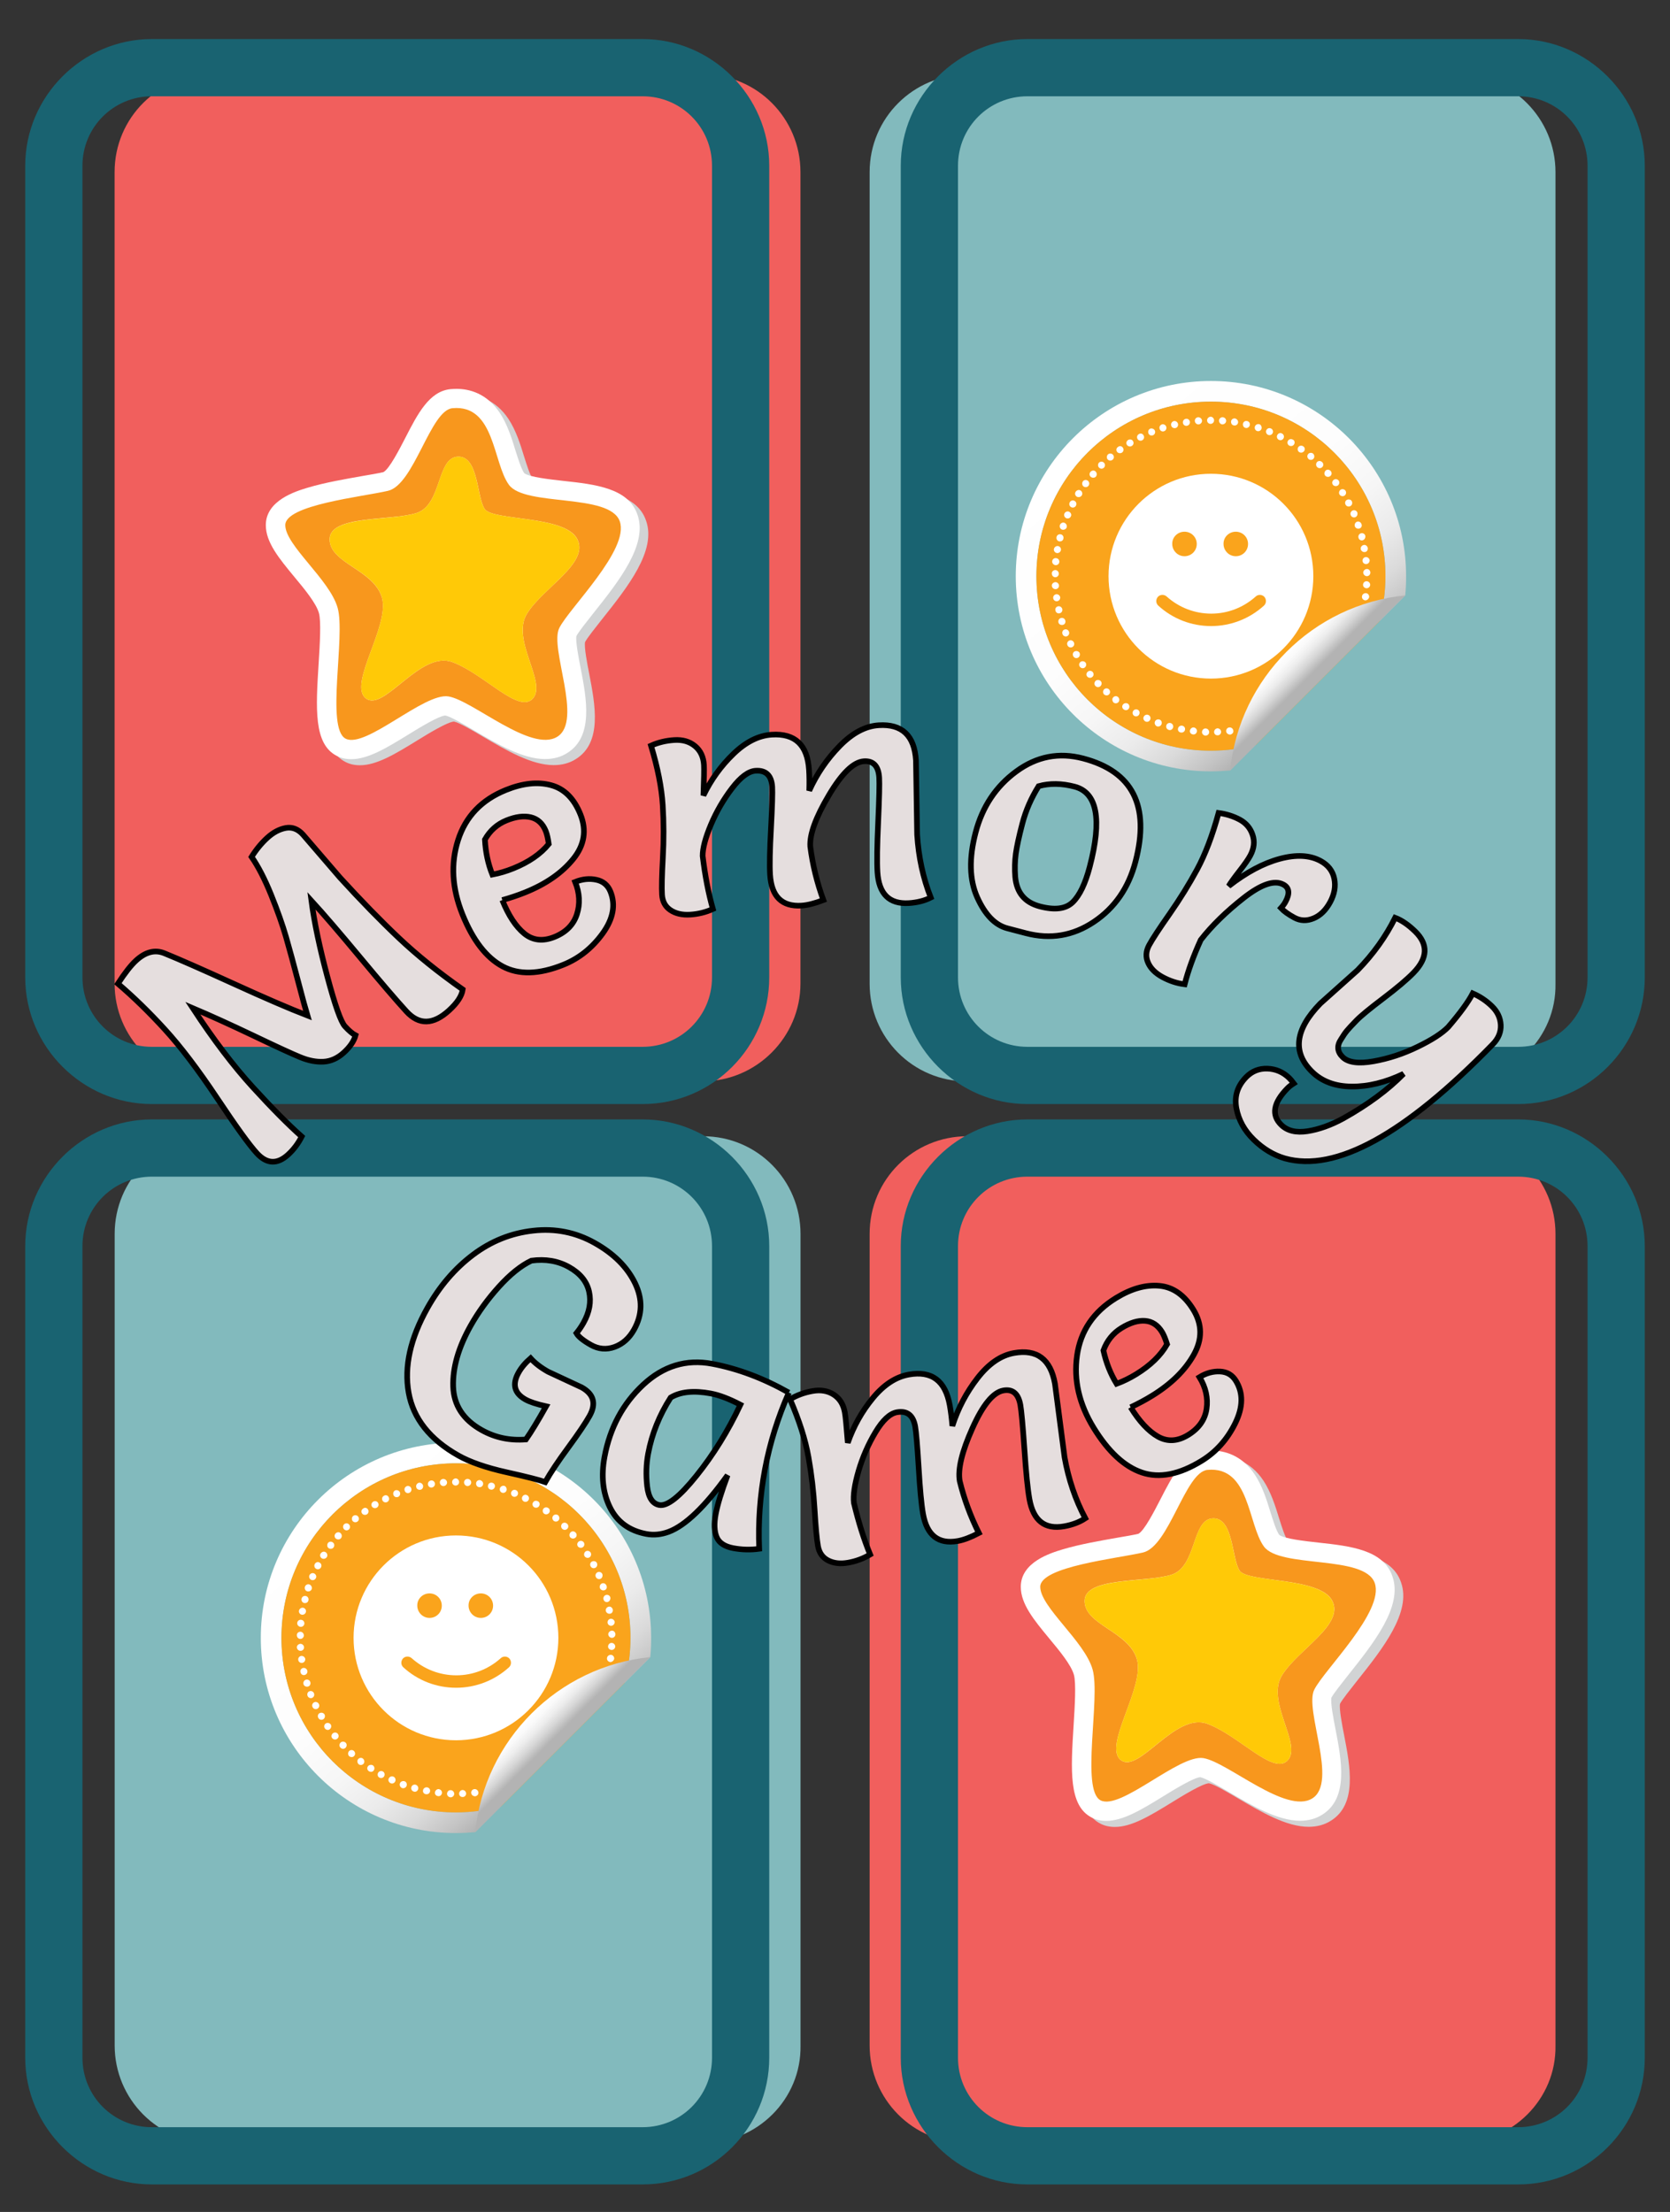 <?xml version="1.0" encoding="utf-8"?>
<svg id="master-artboard" viewBox="0 0 296.715 392.96" xmlns="http://www.w3.org/2000/svg" width="296.715px" height="392.96px" version="1.1" style="shape-rendering:geometricPrecision; text-rendering:geometricPrecision; image-rendering:optimizeQuality; fill-rule:evenodd; clip-rule:evenodd"><rect x="0" y="0" width="296.715" height="392.96" fill="#333333" stroke="none"/><defs><style id="ee-google-fonts">@import url(https://fonts.googleapis.com/css?family=Salsa:400);</style><path id="text-path-0" d="M 19.128 184.893 A 100 85 0 0 1 250.163 178.648 A 100 85 0 0 1 19.128 184.893 Z" style="fill: none; stroke: red; stroke-width: 2;"/><path id="path-1" d="M 19.128 184.893 A 100 -85 0 0 0 250.279 184.893 A 100 -85 0 0 0 19.128 184.893" style="fill: none; stroke: red; stroke-width: 2;"/></defs><rect id="ee-background" x="0" y="0" width="296.715" height="392.96" style="fill: white; fill-opacity: 0; pointer-events: none;"/><g transform="matrix(1, 0, 0, 1, -96.245, -73.303)"><g transform="matrix(1, 0, 0, 1, 1.679, 0)"><g transform="matrix(1, 0, 0, 1, -2.238, 0)"><g transform="matrix(1, 0, 0, 1, -36.769, 1.119)"><g transform="matrix(1, 0, 0, 1, -15.108, -11.191)"><path class="st3" d="M597.4,731.8h-52.3c-5.8,0-10.4-4.7-10.4-10.4v-86.5c0-5.8,4.7-10.4,10.4-10.4h52.3c5.8,0,10.4,4.7,10.4,10.4&#10;&#9;&#9;&#9;v86.5C607.9,727.1,603.2,731.8,597.4,731.8z" style="fill: rgb(241, 95, 93);" transform="matrix(1.667, 0, 0, 1.667, -588.153, -755.808)"/><g transform="matrix(0.229, 0, 0, 0.229, 311.591, 339.88)"><g transform="matrix(1, 0, 0, 1, 78, -22)"><path class="st0" d="M311.2,145.3c-9.9-1.1-26.5-2.9-30.4-6c-2.4-3.5-4.6-10.7-6.8-17.6c-2.9-9.5-6.3-20.3-12.1-29.1&#10;&#9;&#9;&#9;c-10.2-15.4-23.9-18.7-33.6-18.7c-1.5,0-3,0.1-4.6,0.2c-16.6,1.6-25.6,19.2-35.2,37.9c-4.4,8.5-12.4,24.2-17,26.5&#10;&#9;&#9;&#9;c-3.9,0.9-9.6,1.9-16.2,3c-13,2.3-29.3,5.1-42.6,9.1c-8.9,2.7-32.4,9.7-32.4,29c0,13.4,10.2,25.7,22,40c8,9.6,17,20.5,19.2,28.2&#10;&#9;&#9;&#9;c1.8,6.4,0.7,24.4-0.2,38.9c-2.2,35.1-4,62.9,14.2,72c3.3,1.7,7.1,2.5,11.1,2.5c13.1,0,27.5-8.8,44.1-19&#10;&#9;&#9;&#9;c8.9-5.5,23.8-14.6,28.9-14.9c4.3,0.9,15.1,7.3,23,12c17.4,10.2,37.1,21.8,54.3,21.8c0,0,0,0,0,0c6.4,0,12.2-1.5,17.1-4.6&#10;&#9;&#9;&#9;c20.9-12.8,15.1-42.5,10.5-66.3c-1.6-8.2-4-20.6-3.2-24.6c1.9-3.5,7.9-11,13.1-17.6c19.9-25,42.5-53.4,34.2-76.6&#10;&#9;&#9;&#9;C361.6,150.9,335.9,148,311.2,145.3z" style="fill: rgb(209, 211, 212);" transform="matrix(1, 0, 0, 1, -71, -42)"/><path class="st1" d="M304.5,140.6c-9.9-1.1-26.5-2.9-30.4-6c-2.4-3.5-4.6-10.7-6.8-17.6c-2.9-9.5-6.3-20.3-12.1-29.1&#10;&#9;&#9;&#9;c-10.2-15.4-23.9-18.7-33.6-18.7c-1.5,0-3,0.1-4.6,0.2c-16.6,1.6-25.6,19.2-35.2,37.9c-4.4,8.5-12.4,24.2-17,26.5&#10;&#9;&#9;&#9;c-3.9,0.9-9.6,1.9-16.2,3c-13,2.3-29.3,5.1-42.6,9.1c-8.9,2.7-32.4,9.7-32.4,29c0,13.4,10.2,25.7,22,40c8,9.6,17,20.5,19.2,28.2&#10;&#9;&#9;&#9;c1.8,6.4,0.7,24.4-0.2,38.9c-2.2,35.1-4,62.9,14.2,72c3.3,1.7,7.1,2.5,11.1,2.5c13.1,0,27.5-8.8,44.1-19&#10;&#9;&#9;&#9;c8.9-5.5,23.8-14.6,28.9-14.9c4.3,0.9,15.1,7.3,23,12c17.4,10.2,37.1,21.8,54.3,21.8c0,0,0,0,0,0c6.4,0,12.2-1.5,17.1-4.6&#10;&#9;&#9;&#9;c20.9-12.8,15.1-42.5,10.5-66.3c-1.6-8.2-4-20.6-3.2-24.6c1.9-3.5,7.9-11,13.1-17.6c19.9-25,42.5-53.4,34.2-76.6&#10;&#9;&#9;&#9;C354.9,146.2,329.3,143.3,304.5,140.6z" style="fill: rgb(255, 255, 255);" transform="matrix(1, 0, 0, 1, -71, -42)"/><path class="st4" d="M262.2,143.6c-12.5-17.2-10.9-62.5-43.8-59.4c-17.2,1.6-29.7,59.4-50,64.1c-20.3,4.7-79.7,10.9-79.7,26.6&#10;&#9;&#9;&#9;s34.4,42.2,40.6,64.1c6.3,21.9-9.4,93.8,6.3,101.6c15.6,7.8,60.9-35.9,79.7-32.8c18.8,3.1,64.1,43.8,84.4,31.3&#10;&#9;&#9;&#9;c20.3-12.5-6.3-68.8,1.6-84.4c7.8-15.6,54.7-60.9,46.9-82.8C340.3,149.9,274.7,160.8,262.2,143.6z M276.2,243.7&#10;&#9;&#9;&#9;c-12.5,20.3,15.6,53.1,4.7,65.6c-10.9,12.5-37.5-18.8-62.5-28.1c-25-9.4-53.1,39.1-67.2,28.1c-14.1-10.9,18.8-56.3,12.5-78.1&#10;&#9;&#9;&#9;s-40.6-26.6-40.6-45.3c0-18.8,46.9-14.1,67.2-20.3c20.3-6.3,15.6-43.8,32.8-43.8c15.6,0,14.1,31.3,20.3,40.6&#10;&#9;&#9;&#9;c6.3,9.4,62.5,4.7,71.9,23.4C324.7,204.6,288.7,223.3,276.2,243.7z" style="fill: rgb(248, 151, 29);" transform="matrix(1, 0, 0, 1, -71, -42)"/><path class="st5" d="M243.4,162.4c-6.3-9.4-4.7-40.6-20.3-40.6c-17.3,0-12.5,37.5-32.8,43.8c-20.3,6.3-67.2,1.6-67.2,20.3&#10;&#9;&#9;&#9;c0,18.8,34.4,23.4,40.6,45.3s-26.6,67.2-12.5,78.1c14.1,10.9,42.2-37.5,67.2-28.1c25,9.4,51.6,40.6,62.5,28.1&#10;&#9;&#9;&#9;c10.9-12.5-17.2-45.3-4.7-65.6c12.5-20.3,48.4-39.1,39.1-57.8C305.9,167.1,249.7,171.8,243.4,162.4z" style="fill: rgb(255, 201, 7);" transform="matrix(1, 0, 0, 1, -71, -42)"/></g></g></g><g transform="matrix(1, 0, 0, 1, 0, 0)"><g transform="matrix(1, 0, 0, 1, 0, 0)"><g transform="matrix(1, 0, 0, 1, -4.477, 0.56)"><path class="st7" d="M560.9,665.3h-52.3c-5.8,0-10.4-4.7-10.4-10.4v-86.5c0-5.8,4.7-10.4,10.4-10.4h52.3c5.8,0,10.4,4.7,10.4,10.4&#10;&#9;&#9;&#9;v86.5C571.3,660.6,566.6,665.3,560.9,665.3z" style="fill: rgb(241, 95, 93);" transform="matrix(1.667, 0, 0, 1.667, -672.088, -845.339)"/><g transform="matrix(0.229, 0, 0, 0.229, 166.821, 139.516)"><g transform="matrix(1, 0, 0, 1, 78, -22)"><path class="st0" d="M311.2,145.3c-9.9-1.1-26.5-2.9-30.4-6c-2.4-3.5-4.6-10.7-6.8-17.6c-2.9-9.5-6.3-20.3-12.1-29.1&#10;&#9;&#9;&#9;c-10.2-15.4-23.9-18.7-33.6-18.7c-1.5,0-3,0.1-4.6,0.2c-16.6,1.6-25.6,19.2-35.2,37.9c-4.4,8.5-12.4,24.2-17,26.5&#10;&#9;&#9;&#9;c-3.9,0.9-9.6,1.9-16.2,3c-13,2.3-29.3,5.1-42.6,9.1c-8.9,2.7-32.4,9.7-32.4,29c0,13.4,10.2,25.7,22,40c8,9.6,17,20.5,19.2,28.2&#10;&#9;&#9;&#9;c1.8,6.4,0.7,24.4-0.2,38.9c-2.2,35.1-4,62.9,14.2,72c3.3,1.7,7.1,2.5,11.1,2.5c13.1,0,27.5-8.8,44.1-19&#10;&#9;&#9;&#9;c8.9-5.5,23.8-14.6,28.9-14.9c4.3,0.9,15.1,7.3,23,12c17.4,10.2,37.1,21.8,54.3,21.8c0,0,0,0,0,0c6.4,0,12.2-1.5,17.1-4.6&#10;&#9;&#9;&#9;c20.9-12.8,15.1-42.5,10.5-66.3c-1.6-8.2-4-20.6-3.2-24.6c1.9-3.5,7.9-11,13.1-17.6c19.9-25,42.5-53.4,34.2-76.6&#10;&#9;&#9;&#9;C361.6,150.9,335.9,148,311.2,145.3z" style="fill: rgb(209, 211, 212);" transform="matrix(1, 0, 0, 1, -71, -42)"/><path class="st1" d="M304.5,140.6c-9.9-1.1-26.5-2.9-30.4-6c-2.4-3.5-4.6-10.7-6.8-17.6c-2.9-9.5-6.3-20.3-12.1-29.1&#10;&#9;&#9;&#9;c-10.2-15.4-23.9-18.7-33.6-18.7c-1.5,0-3,0.1-4.6,0.2c-16.6,1.6-25.6,19.2-35.2,37.9c-4.4,8.5-12.4,24.2-17,26.5&#10;&#9;&#9;&#9;c-3.9,0.9-9.6,1.9-16.2,3c-13,2.3-29.3,5.1-42.6,9.1c-8.9,2.7-32.4,9.7-32.4,29c0,13.4,10.2,25.7,22,40c8,9.6,17,20.5,19.2,28.2&#10;&#9;&#9;&#9;c1.8,6.4,0.7,24.4-0.2,38.9c-2.2,35.1-4,62.9,14.2,72c3.3,1.7,7.1,2.5,11.1,2.5c13.1,0,27.5-8.8,44.1-19&#10;&#9;&#9;&#9;c8.9-5.5,23.8-14.6,28.9-14.9c4.3,0.9,15.1,7.3,23,12c17.4,10.2,37.1,21.8,54.3,21.8c0,0,0,0,0,0c6.4,0,12.2-1.5,17.1-4.6&#10;&#9;&#9;&#9;c20.9-12.8,15.1-42.5,10.5-66.3c-1.6-8.2-4-20.6-3.2-24.6c1.9-3.5,7.9-11,13.1-17.6c19.9-25,42.5-53.4,34.2-76.6&#10;&#9;&#9;&#9;C354.9,146.2,329.3,143.3,304.5,140.6z" style="fill: rgb(255, 255, 255);" transform="matrix(1, 0, 0, 1, -71, -42)"/><path class="st4" d="M262.2,143.6c-12.5-17.2-10.9-62.5-43.8-59.4c-17.2,1.6-29.7,59.4-50,64.1c-20.3,4.7-79.7,10.9-79.7,26.6&#10;&#9;&#9;&#9;s34.4,42.2,40.6,64.1c6.3,21.9-9.4,93.8,6.3,101.6c15.6,7.8,60.9-35.9,79.7-32.8c18.8,3.1,64.1,43.8,84.4,31.3&#10;&#9;&#9;&#9;c20.3-12.5-6.3-68.8,1.6-84.4c7.8-15.6,54.7-60.9,46.9-82.8C340.3,149.9,274.7,160.8,262.2,143.6z M276.2,243.7&#10;&#9;&#9;&#9;c-12.5,20.3,15.6,53.1,4.7,65.6c-10.9,12.5-37.5-18.8-62.5-28.1c-25-9.4-53.1,39.1-67.2,28.1c-14.1-10.9,18.8-56.3,12.5-78.1&#10;&#9;&#9;&#9;s-40.6-26.6-40.6-45.3c0-18.8,46.9-14.1,67.2-20.3c20.3-6.3,15.6-43.8,32.8-43.8c15.6,0,14.1,31.3,20.3,40.6&#10;&#9;&#9;&#9;c6.3,9.4,62.5,4.7,71.9,23.4C324.7,204.6,288.7,223.3,276.2,243.7z" style="fill: rgb(248, 151, 29);" transform="matrix(1, 0, 0, 1, -71, -42)"/><path class="st5" d="M243.4,162.4c-6.3-9.4-4.7-40.6-20.3-40.6c-17.3,0-12.5,37.5-32.8,43.8c-20.3,6.3-67.2,1.6-67.2,20.3&#10;&#9;&#9;&#9;c0,18.8,34.4,23.4,40.6,45.3s-26.6,67.2-12.5,78.1c14.1,10.9,42.2-37.5,67.2-28.1c25,9.4,51.6,40.6,62.5,28.1&#10;&#9;&#9;&#9;c10.9-12.5-17.2-45.3-4.7-65.6c12.5-20.3,48.4-39.1,39.1-57.8C305.9,167.1,249.7,171.8,243.4,162.4z" style="fill: rgb(255, 201, 7);" transform="matrix(1, 0, 0, 1, -71, -42)"/></g></g></g><g transform="matrix(1, 0, 0, 1, -24.061, -0.039)"><path class="st3" d="M597.4,731.8h-52.3c-5.8,0-10.4-4.7-10.4-10.4v-86.5c0-5.8,4.7-10.4,10.4-10.4h52.3c5.8,0,10.4,4.7,10.4,10.4&#10;&#9;&#9;&#9;v86.5C607.9,727.1,603.2,731.8,597.4,731.8z" style="fill: rgb(130, 186, 189);" transform="matrix(1.667, 0, 0, 1.667, -579.2, -955.573)"/><g transform="matrix(0.311, 0, 0, 0.311, 163.668, -20.538)"><linearGradient id="gradient-3" gradientUnits="userSpaceOnUse" x1="600.757" y1="541.95" x2="731.619" y2="697.905">
	<stop offset="0" style="stop-color:#FFFFFF"/>
	<stop offset="0.475" style="stop-color:#FDFDFD"/>
	<stop offset="0.646" style="stop-color:#F6F6F6"/>
	<stop offset="0.767" style="stop-color:#EBEBEB"/>
	<stop offset="0.866" style="stop-color:#DADADA"/>
	<stop offset="0.949" style="stop-color:#C4C4C4"/>
	<stop offset="1" style="stop-color:#B3B3B3"/>
</linearGradient><linearGradient id="gradient-4" gradientUnits="userSpaceOnUse" x1="715.585" y1="670.519" x2="733.418" y2="688.351">
	<stop offset="0" style="stop-color:#FFFFFF"/>
	<stop offset="0.162" style="stop-color:#FAFAFA"/>
	<stop offset="0.344" style="stop-color:#EDEDED"/>
	<stop offset="0.536" style="stop-color:#D6D6D6"/>
	<stop offset="0.733" style="stop-color:#B7B7B7"/>
	<stop offset="0.76" style="stop-color:#B3B3B3"/>
</linearGradient><g transform="matrix(1, 0, 0, 1, 0, 0)"><path class="st32" d="M698.1,723.7c-8.2,2.2-16.8,3.4-25.7,3.4c-55,0-99.7-44.6-99.7-99.7c0-55,44.6-99.7,99.7-99.7&#10;&#9;c55,0,99.7,44.6,99.7,99.7c0,8.9-1.2,17.5-3.4,25.7l14.7-14.7c0.4-3.6,0.5-7.3,0.5-11c0-61.5-50-111.5-111.5-111.5&#10;&#9;c-61.5,0-111.5,50-111.5,111.5c0,61.5,50,111.5,111.5,111.5c3.7,0,7.4-0.2,11-0.5L698.1,723.7z" style="fill: url('#gradient-3');" transform="matrix(1, 0, 0, 1, 0, 0)"/><path class="st33" d="M768.7,653.1c2.2-8.2,3.4-16.8,3.4-25.7c0-55-44.6-99.7-99.7-99.7c-55,0-99.7,44.6-99.7,99.7&#10;&#9;c0,55,44.6,99.7,99.7,99.7c8.9,0,17.5-1.2,25.7-3.4L768.7,653.1z" style="fill: rgb(250, 164, 28);" transform="matrix(1, 0, 0, 1, 0, 0)"/><g transform="matrix(1, 0, 0, 1, 0, 0)">
	<g>
		<path class="st37" d="M761.2,634.3c-1.1-0.1-2-1-1.9-2.1c0.1-1.1,1-2,2.1-1.9c1.1,0,2,1,2,2.1&#10;&#9;&#9;&#9;C763.3,633.5,762.3,634.4,761.2,634.3z" style="fill: rgb(255, 255, 255);"/>
	</g>
	<g>
		<path class="st37" d="M760.4,641.2c-1.1-0.2-1.9-1.2-1.7-2.3c0.1-1.1,1.2-1.9,2.3-1.8s1.9,1.1,1.8,2.3&#10;&#9;&#9;&#9;C762.5,640.5,761.5,641.3,760.4,641.2z" style="fill: rgb(255, 255, 255);"/>
	</g>
	<g>
		<path class="st37" d="M681.1,716c-0.1-1.1,0.7-2.1,1.8-2.2c1.1-0.1,2.1,0.6,2.3,1.8c0.2,1.1-0.6,2.1-1.8,2.3&#10;&#9;&#9;&#9;C682.2,717.9,681.2,717.1,681.1,716z" style="fill: rgb(255, 255, 255);"/>
	</g>
	<g>
		<path class="st37" d="M674.2,716.4c0-1.1,0.9-2,1.9-2.1c1.1,0,2,0.8,2.1,1.9c0.1,1.1-0.8,2.1-1.9,2.1&#10;&#9;&#9;&#9;C675.1,718.4,674.2,717.5,674.2,716.4z" style="fill: rgb(255, 255, 255);"/>
	</g>
	<g>
		<path class="st37" d="M667.3,716.3c0.1-1.1,1-2,2.1-1.9c1.1,0,2,1,2,2.1s-1,2-2.1,2C668.1,718.4,667.2,717.4,667.3,716.3z" style="fill: rgb(255, 255, 255);"/>
	</g>
	<g>
		<path class="st37" d="M660.4,715.6c0.2-1.1,1.2-1.9,2.2-1.8c1.1,0.2,1.9,1.1,1.8,2.2c-0.1,1.1-1.1,2-2.2,1.8&#10;&#9;&#9;&#9;C661,717.7,660.2,716.7,660.4,715.6z" style="fill: rgb(255, 255, 255);"/>
	</g>
	<g>
		<path class="st37" d="M653.6,714.4c0.2-1.1,1.3-1.8,2.4-1.6c1.1,0.2,1.8,1.2,1.6,2.3c-0.2,1.1-1.2,1.8-2.4,1.6&#10;&#9;&#9;&#9;C654.1,716.6,653.3,715.5,653.6,714.4z" style="fill: rgb(255, 255, 255);"/>
	</g>
	<g>
		<path class="st37" d="M646.9,712.7c0.3-1.1,1.4-1.7,2.5-1.4c1,0.3,1.7,1.4,1.4,2.5c-0.3,1.1-1.4,1.8-2.5,1.4&#10;&#9;&#9;&#9;C647.2,714.9,646.6,713.8,646.9,712.7z" style="fill: rgb(255, 255, 255);"/>
	</g>
	<g>
		<path class="st37" d="M640.4,710.5c0.4-1.1,1.6-1.5,2.6-1.2c1,0.3,1.6,1.5,1.2,2.6c-0.4,1.1-1.5,1.6-2.6,1.3&#10;&#9;&#9;&#9;C640.5,712.7,640,711.5,640.4,710.5z" style="fill: rgb(255, 255, 255);"/>
	</g>
	<g>
		<path class="st37" d="M634,707.7c0.5-1,1.7-1.5,2.7-1c1,0.4,1.5,1.7,1,2.7s-1.6,1.5-2.7,1C634,709.9,633.5,708.7,634,707.7z" style="fill: rgb(255, 255, 255);"/>
	</g>
	<g>
		<path class="st37" d="M627.9,704.5c0.6-1,1.8-1.3,2.7-0.8c1,0.5,1.3,1.7,0.8,2.7c-0.5,1-1.8,1.4-2.8,0.8&#10;&#9;&#9;&#9;C627.7,706.7,627.4,705.5,627.9,704.5z" style="fill: rgb(255, 255, 255);"/>
	</g>
	<g>
		<path class="st37" d="M622.1,700.8c0.6-0.9,1.9-1.1,2.8-0.6c0.9,0.6,1.2,1.8,0.6,2.8c-0.6,1-1.8,1.2-2.8,0.6&#10;&#9;&#9;&#9;C621.7,703,621.4,701.7,622.1,700.8z" style="fill: rgb(255, 255, 255);"/>
	</g>
	<g>
		<path class="st37" d="M616.5,696.7c0.7-0.9,2-1,2.8-0.3c0.8,0.7,1,1.9,0.4,2.8c-0.7,0.9-2,1.1-2.9,0.4&#10;&#9;&#9;&#9;C616,698.8,615.8,697.5,616.5,696.7z" style="fill: rgb(255, 255, 255);"/>
	</g>
	<g>
		<path class="st37" d="M611.3,692.1c0.8-0.8,2-0.8,2.8-0.1c0.8,0.7,0.9,2,0.2,2.8c-0.7,0.9-2,0.9-2.9,0.2&#10;&#9;&#9;&#9;C610.6,694.3,610.6,692.9,611.3,692.1z" style="fill: rgb(255, 255, 255);"/>
	</g>
	<g>
		<path class="st37" d="M606.5,687.2c0.8-0.7,2.1-0.7,2.9,0.1c0.8,0.8,0.7,2.1-0.1,2.9c-0.8,0.8-2.1,0.8-2.9-0.1&#10;&#9;&#9;&#9;C605.6,689.3,605.7,688,606.5,687.2z" style="fill: rgb(255, 255, 255);"/>
	</g>
	<g>
		<path class="st37" d="M602.1,681.9c0.9-0.7,2.2-0.5,2.8,0.3c0.7,0.9,0.6,2.1-0.3,2.8c-0.8,0.7-2.2,0.6-2.9-0.3&#10;&#9;&#9;&#9;C601,683.9,601.2,682.6,602.1,681.9z" style="fill: rgb(255, 255, 255);"/>
	</g>
	<g>
		<path class="st37" d="M598,676.3c0.9-0.6,2.2-0.3,2.8,0.5c0.6,0.9,0.4,2.1-0.5,2.8s-2.2,0.4-2.8-0.5&#10;&#9;&#9;&#9;C596.8,678.2,597.1,676.9,598,676.3z" style="fill: rgb(255, 255, 255);"/>
	</g>
	<g>
		<path class="st37" d="M594.5,670.4c1-0.5,2.2-0.2,2.8,0.7c0.5,1,0.2,2.2-0.7,2.8c-1,0.6-2.2,0.3-2.8-0.7&#10;&#9;&#9;&#9;C593.2,672.2,593.5,670.9,594.5,670.4z" style="fill: rgb(255, 255, 255);"/>
	</g>
	<g>
		<path class="st37" d="M591.4,664.2c1-0.5,2.2,0,2.7,1c0.5,1,0.1,2.2-0.9,2.7c-1,0.5-2.2,0.1-2.7-0.9&#10;&#9;&#9;&#9;C589.9,665.9,590.4,664.7,591.4,664.2z" style="fill: rgb(255, 255, 255);"/>
	</g>
	<g>
		<path class="st37" d="M588.7,657.9c1-0.4,2.2,0.1,2.6,1.2c0.4,1-0.1,2.2-1.1,2.6c-1,0.4-2.2-0.1-2.6-1.2&#10;&#9;&#9;&#9;C587.2,659.4,587.7,658.2,588.7,657.9z" style="fill: rgb(255, 255, 255);"/>
	</g>
	<g>
		<path class="st37" d="M586.7,651.3c1.1-0.3,2.2,0.3,2.5,1.4c0.3,1.1-0.2,2.2-1.3,2.5c-1,0.3-2.3-0.2-2.6-1.3&#10;&#9;&#9;&#9;C585,652.7,585.6,651.6,586.7,651.3z" style="fill: rgb(255, 255, 255);"/>
	</g>
	<g>
		<path class="st37" d="M585.1,644.6c1.1-0.2,2.1,0.5,2.4,1.6c0.2,1.1-0.4,2.1-1.5,2.4c-1.1,0.3-2.2-0.4-2.4-1.5&#10;&#9;&#9;&#9;C583.2,645.9,584,644.8,585.1,644.6z" style="fill: rgb(255, 255, 255);"/>
	</g>
	<g>
		<path class="st37" d="M584,637.7c1.1-0.1,2.1,0.7,2.3,1.7c0.1,1.1-0.6,2.1-1.7,2.3c-1.1,0.2-2.2-0.6-2.3-1.7&#10;&#9;&#9;&#9;C582.1,638.9,582.9,637.9,584,637.7z" style="fill: rgb(255, 255, 255);"/>
	</g>
	<g>
		<path class="st37" d="M583.5,630.8c1.1,0,2,0.8,2.1,1.9c0.1,1.1-0.8,2.1-1.9,2.1c-1.1,0.1-2.1-0.8-2.2-1.9&#10;&#9;&#9;&#9;C581.4,631.8,582.4,630.9,583.5,630.8z" style="fill: rgb(255, 255, 255);"/>
	</g>
	<g>
		<path class="st37" d="M583.5,623.9c1.1,0,2,1,2,2.1c0,1.1-0.9,2-2,2c-1.1,0-2-0.9-2-2.1C581.4,624.8,582.4,623.9,583.5,623.9z" style="fill: rgb(255, 255, 255);"/>
	</g>
	<g>
		<path class="st37" d="M584,617.1c1.1,0.1,1.9,1.1,1.8,2.2c-0.1,1.1-1.1,1.9-2.2,1.8s-2-1.1-1.9-2.2&#10;&#9;&#9;&#9;C581.8,617.7,582.9,616.9,584,617.1z" style="fill: rgb(255, 255, 255);"/>
	</g>
	<g>
		<path class="st37" d="M585.1,610.2c1.1,0.2,1.8,1.3,1.6,2.3c-0.2,1.1-1.2,1.8-2.3,1.7c-1.1-0.2-1.9-1.2-1.7-2.3&#10;&#9;&#9;&#9;C582.9,610.8,584,610,585.1,610.2z" style="fill: rgb(255, 255, 255);"/>
	</g>
	<g>
		<path class="st37" d="M586.7,603.5c1.1,0.3,1.7,1.4,1.4,2.5c-0.2,1.1-1.3,1.7-2.4,1.5c-1.1-0.2-1.8-1.4-1.5-2.5&#10;&#9;&#9;&#9;C584.4,603.9,585.6,603.2,586.7,603.5z" style="fill: rgb(255, 255, 255);"/>
	</g>
	<g>
		<path class="st37" d="M588.7,596.9c1,0.4,1.6,1.5,1.3,2.6c-0.3,1-1.5,1.6-2.6,1.3c-1.1-0.3-1.6-1.5-1.3-2.6&#10;&#9;&#9;&#9;C586.5,597.1,587.7,596.5,588.7,596.9z" style="fill: rgb(255, 255, 255);"/>
	</g>
	<g>
		<path class="st37" d="M591.4,590.6c1,0.5,1.5,1.7,1,2.6c-0.4,1-1.6,1.5-2.6,1.1c-1-0.4-1.6-1.6-1.1-2.7&#10;&#9;&#9;&#9;C589.2,590.6,590.4,590.1,591.4,590.6z" style="fill: rgb(255, 255, 255);"/>
	</g>
	<g>
		<path class="st37" d="M594.5,584.4c1,0.5,1.3,1.8,0.8,2.7c-0.5,1-1.7,1.4-2.7,0.9c-1-0.5-1.4-1.7-0.9-2.7&#10;&#9;&#9;&#9;C592.2,584.2,593.5,583.8,594.5,584.4z" style="fill: rgb(255, 255, 255);"/>
	</g>
	<g>
		<path class="st37" d="M598,578.5c0.9,0.6,1.2,1.9,0.6,2.8c-0.6,0.9-1.8,1.2-2.8,0.7c-1-0.6-1.3-1.8-0.7-2.8&#10;&#9;&#9;&#9;C595.9,578.1,597.1,577.9,598,578.5z" style="fill: rgb(255, 255, 255);"/>
	</g>
	<g>
		<path class="st37" d="M602.1,572.9c0.9,0.7,1,1.9,0.4,2.8c-0.6,0.9-1.9,1.1-2.8,0.5c-0.9-0.6-1.1-1.9-0.5-2.9&#10;&#9;&#9;&#9;C599.9,572.3,601.2,572.2,602.1,572.9z" style="fill: rgb(255, 255, 255);"/>
	</g>
	<g>
		<path class="st37" d="M606.5,567.6c0.8,0.8,0.9,2,0.2,2.9c-0.7,0.8-2,0.9-2.9,0.2s-1-2-0.2-2.9&#10;&#9;&#9;&#9;C604.4,566.9,605.7,566.8,606.5,567.6z" style="fill: rgb(255, 255, 255);"/>
	</g>
	<g>
		<path class="st37" d="M611.3,562.6c0.8,0.8,0.7,2.1,0,2.8c-0.8,0.8-2,0.8-2.8,0c-0.8-0.8-0.8-2.1,0-2.9&#10;&#9;&#9;&#9;C609.3,561.8,610.6,561.8,611.3,562.6z" style="fill: rgb(255, 255, 255);"/>
	</g>
	<g>
		<path class="st37" d="M616.5,558.1c0.7,0.9,0.6,2.1-0.3,2.8c-0.8,0.7-2.1,0.6-2.8-0.2c-0.7-0.8-0.6-2.1,0.2-2.9&#10;&#9;&#9;&#9;C614.5,557.1,615.8,557.2,616.5,558.1z" style="fill: rgb(255, 255, 255);"/>
	</g>
	<g>
		<path class="st37" d="M622.1,554c0.6,0.9,0.4,2.2-0.5,2.8c-0.9,0.6-2.2,0.4-2.8-0.4c-0.7-0.9-0.5-2.2,0.5-2.8&#10;&#9;&#9;&#9;C620.2,552.8,621.4,553,622.1,554z" style="fill: rgb(255, 255, 255);"/>
	</g>
	<g>
		<path class="st37" d="M627.9,550.3c0.6,1,0.2,2.2-0.7,2.7c-0.9,0.6-2.2,0.3-2.8-0.6c-0.6-0.9-0.3-2.2,0.7-2.8&#10;&#9;&#9;&#9;C626.1,549,627.4,549.3,627.9,550.3z" style="fill: rgb(255, 255, 255);"/>
	</g>
	<g>
		<path class="st37" d="M634,547.1c0.5,1,0.1,2.2-0.9,2.7c-1,0.5-2.2,0.1-2.7-0.9c-0.5-1-0.1-2.2,0.9-2.7&#10;&#9;&#9;&#9;C632.3,545.6,633.5,546,634,547.1z" style="fill: rgb(255, 255, 255);"/>
	</g>
	<g>
		<path class="st37" d="M640.4,544.3c0.4,1-0.1,2.2-1.1,2.6c-1,0.4-2.2,0-2.6-1.1c-0.4-1,0-2.3,1.1-2.7&#10;&#9;&#9;&#9;C638.8,542.8,640,543.3,640.4,544.3z" style="fill: rgb(255, 255, 255);"/>
	</g>
	<g>
		<path class="st37" d="M646.9,542.1c0.3,1.1-0.3,2.2-1.3,2.5c-1,0.4-2.2-0.2-2.5-1.3c-0.4-1.1,0.2-2.2,1.3-2.6&#10;&#9;&#9;&#9;C645.4,540.4,646.6,541,646.9,542.1z" style="fill: rgb(255, 255, 255);"/>
	</g>
	<g>
		<path class="st37" d="M653.6,540.4c0.2,1.1-0.4,2.2-1.5,2.4c-1.1,0.2-2.2-0.4-2.4-1.5c-0.3-1.1,0.4-2.2,1.5-2.5&#10;&#9;&#9;&#9;C652.3,538.6,653.3,539.3,653.6,540.4z" style="fill: rgb(255, 255, 255);"/>
	</g>
	<g>
		<path class="st37" d="M660.4,539.2c0.1,1.1-0.6,2.1-1.7,2.3c-1.1,0.2-2.1-0.5-2.3-1.6s0.5-2.2,1.7-2.4&#10;&#9;&#9;&#9;C659.2,537.3,660.2,538.1,660.4,539.2z" style="fill: rgb(255, 255, 255);"/>
	</g>
	<g>
		<path class="st37" d="M667.3,538.5c0.1,1.1-0.8,2.1-1.9,2.2c-1.1,0.1-2.1-0.8-2.2-1.9c-0.1-1.1,0.7-2.1,1.9-2.2&#10;&#9;&#9;&#9;C666.2,536.6,667.2,537.4,667.3,538.5z" style="fill: rgb(255, 255, 255);"/>
	</g>
	<g>
		<path class="st37" d="M674.2,538.4c0,1.1-0.9,2-2,2c-1.1,0-2-0.9-2-2c0-1.1,0.9-2,2-2.1C673.3,536.3,674.2,537.3,674.2,538.4z" style="fill: rgb(255, 255, 255);"/>
	</g>
	<g>
		<path class="st37" d="M681.1,538.8c-0.1,1.1-1.1,1.9-2.2,1.9c-1.1-0.1-1.9-1.1-1.9-2.2c0.1-1.1,1-2,2.2-1.9&#10;&#9;&#9;&#9;C680.3,536.7,681.2,537.7,681.1,538.8z" style="fill: rgb(255, 255, 255);"/>
	</g>
	<g>
		<path class="st37" d="M687.9,539.7c-0.2,1.1-1.2,1.8-2.3,1.6c-1.1-0.1-1.8-1.1-1.7-2.3c0.1-1.1,1.2-1.9,2.3-1.7&#10;&#9;&#9;&#9;C687.3,537.6,688.1,538.6,687.9,539.7z" style="fill: rgb(255, 255, 255);"/>
	</g>
	<g>
		<path class="st37" d="M694.6,541.2c-0.3,1.1-1.4,1.8-2.4,1.5c-1.1-0.2-1.7-1.3-1.5-2.4c0.2-1.1,1.3-1.8,2.4-1.5&#10;&#9;&#9;&#9;C694.2,539,694.9,540.1,694.6,541.2z" style="fill: rgb(255, 255, 255);"/>
	</g>
	<g>
		<path class="st37" d="M701.3,543.2c-0.4,1.1-1.5,1.6-2.5,1.3c-1-0.3-1.6-1.4-1.3-2.5c0.3-1.1,1.5-1.7,2.6-1.4&#10;&#9;&#9;&#9;C701,540.9,701.6,542.1,701.3,543.2z" style="fill: rgb(255, 255, 255);"/>
	</g>
	<g>
		<path class="st37" d="M707.7,545.6c-0.4,1-1.6,1.5-2.6,1.1c-1-0.4-1.5-1.6-1.1-2.6c0.4-1,1.6-1.6,2.6-1.1&#10;&#9;&#9;&#9;C707.7,543.4,708.1,544.6,707.7,545.6z" style="fill: rgb(255, 255, 255);"/>
	</g>
	<g>
		<path class="st37" d="M713.9,548.6c-0.5,1-1.7,1.4-2.7,0.9c-1-0.5-1.4-1.7-0.9-2.7c0.5-1,1.7-1.5,2.7-0.9&#10;&#9;&#9;&#9;C714,546.4,714.4,547.6,713.9,548.6z" style="fill: rgb(255, 255, 255);"/>
	</g>
	<g>
		<path class="st37" d="M719.9,552.1c-0.6,1-1.8,1.2-2.8,0.7c-0.9-0.5-1.3-1.8-0.7-2.7c0.5-1,1.8-1.3,2.8-0.7&#10;&#9;&#9;&#9;C720.2,549.8,720.5,551.1,719.9,552.1z" style="fill: rgb(255, 255, 255);"/>
	</g>
	<g>
		<path class="st37" d="M725.6,556c-0.7,0.9-1.9,1.1-2.8,0.5c-0.9-0.6-1.1-1.9-0.5-2.8c0.6-0.9,1.9-1.1,2.8-0.5&#10;&#9;&#9;&#9;C726.1,553.8,726.3,555.1,725.6,556z" style="fill: rgb(255, 255, 255);"/>
	</g>
	<g>
		<path class="st37" d="M731,560.3c-0.7,0.8-2,0.9-2.8,0.2c-0.8-0.7-1-1.9-0.3-2.8c0.7-0.9,2-1,2.9-0.3&#10;&#9;&#9;&#9;C731.6,558.2,731.7,559.5,731,560.3z" style="fill: rgb(255, 255, 255);"/>
	</g>
	<g>
		<path class="st37" d="M736,565.1c-0.8,0.8-2.1,0.8-2.9,0c-0.8-0.8-0.8-2-0.1-2.9c0.8-0.8,2-0.8,2.9,0&#10;&#9;&#9;&#9;C736.8,563,736.8,564.3,736,565.1z" style="fill: rgb(255, 255, 255);"/>
	</g>
	<g>
		<path class="st37" d="M740.6,570.2c-0.9,0.7-2.1,0.6-2.9-0.2c-0.7-0.8-0.6-2.1,0.2-2.9c0.8-0.8,2.1-0.7,2.9,0.2&#10;&#9;&#9;&#9;C741.6,568.2,741.5,569.5,740.6,570.2z" style="fill: rgb(255, 255, 255);"/>
	</g>
	<g>
		<path class="st37" d="M744.9,575.6c-0.9,0.6-2.2,0.4-2.8-0.4c-0.7-0.9-0.5-2.1,0.4-2.8c0.9-0.7,2.2-0.5,2.9,0.4&#10;&#9;&#9;&#9;C746,573.7,745.8,575,744.9,575.6z" style="fill: rgb(255, 255, 255);"/>
	</g>
	<g>
		<path class="st37" d="M748.7,581.4c-0.9,0.6-2.2,0.3-2.8-0.6c-0.6-0.9-0.3-2.2,0.6-2.8c0.9-0.6,2.2-0.3,2.8,0.6&#10;&#9;&#9;&#9;C749.9,579.6,749.6,580.8,748.7,581.4z" style="fill: rgb(255, 255, 255);"/>
	</g>
	<g>
		<path class="st37" d="M752,587.4c-1,0.5-2.2,0.1-2.7-0.9c-0.5-1-0.2-2.2,0.8-2.7c1-0.5,2.3-0.2,2.8,0.8&#10;&#9;&#9;&#9;C753.4,585.7,753,586.9,752,587.4z" style="fill: rgb(255, 255, 255);"/>
	</g>
	<g>
		<path class="st37" d="M754.9,593.7c-1,0.4-2.2-0.1-2.6-1.1c-0.5-1,0-2.2,1-2.7c1-0.5,2.2,0,2.7,1&#10;&#9;&#9;&#9;C756.4,592.1,755.9,593.3,754.9,593.7z" style="fill: rgb(255, 255, 255);"/>
	</g>
	<g>
		<path class="st37" d="M757.2,600.2c-1.1,0.3-2.2-0.2-2.6-1.3c-0.3-1,0.2-2.2,1.2-2.6c1.1-0.4,2.2,0.2,2.6,1.3&#10;&#9;&#9;&#9;C758.9,598.7,758.3,599.9,757.2,600.2z" style="fill: rgb(255, 255, 255);"/>
	</g>
	<g>
		<path class="st37" d="M759.1,606.9c-1.1,0.3-2.2-0.4-2.4-1.5c-0.3-1,0.3-2.2,1.4-2.5c1.1-0.3,2.2,0.3,2.5,1.4&#10;&#9;&#9;&#9;C760.8,605.5,760.1,606.6,759.1,606.9z" style="fill: rgb(255, 255, 255);"/>
	</g>
	<g>
		<path class="st37" d="M760.4,613.6c-1.1,0.2-2.2-0.6-2.4-1.6c-0.2-1.1,0.5-2.1,1.6-2.4s2.1,0.5,2.4,1.6&#10;&#9;&#9;&#9;C762.2,612.4,761.5,613.5,760.4,613.6z" style="fill: rgb(255, 255, 255);"/>
	</g>
	<g>
		<path class="st37" d="M761.2,620.5c-1.1,0.1-2.1-0.7-2.2-1.8c-0.1-1.1,0.7-2.1,1.8-2.2c1.1-0.1,2.1,0.7,2.3,1.8&#10;&#9;&#9;&#9;C763.1,619.4,762.3,620.4,761.2,620.5z" style="fill: rgb(255, 255, 255);"/>
	</g>
	<g>
		<path class="st37" d="M761.5,627.4c-1.1,0-2-0.9-2.1-2c0-1.1,0.9-2,2-2.1c1.1-0.1,2,0.8,2.1,2&#10;&#9;&#9;&#9;C763.5,626.5,762.6,627.4,761.5,627.4z" style="fill: rgb(255, 255, 255);"/>
	</g>
</g><g transform="matrix(1, 0, 0, 1, 0, 0)">
	<path class="st37" d="M672.4,568.9c-32.3,0-58.5,26.2-58.5,58.5c0,32.3,26.2,58.5,58.5,58.5s58.5-26.2,58.5-58.5&#10;&#9;&#9;C730.9,595,704.7,568.9,672.4,568.9z M686.6,602c3.9,0,7,3.1,7,7c0,3.9-3.1,7-7,7s-7-3.2-7-7C679.5,605.1,682.7,602,686.6,602z&#10;&#9;&#9; M657.3,602c3.9,0,7,3.1,7,7c0,3.9-3.1,7-7,7s-7-3.2-7-7C650.2,605.1,653.4,602,657.3,602z M702.6,644.3&#10;&#9;&#9;c-8.3,7.5-19,11.6-30.1,11.6c-11.2,0-21.9-4.1-30.2-11.7c-1.4-1.3-1.5-3.5-0.2-5c1.3-1.4,3.5-1.5,5-0.2c7,6.3,16,9.8,25.5,9.8&#10;&#9;&#9;c9.4,0,18.4-3.5,25.4-9.8c1.4-1.3,3.7-1.2,5,0.3C704.2,640.8,704.1,643,702.6,644.3z" style="fill: rgb(255, 255, 255);"/>
</g><path class="st48" d="M783.4,638.4L783.4,638.4c-52.7,5.2-94.8,47.3-100,100L783.4,638.4z" style="fill: url('#gradient-4');" transform="matrix(1, 0, 0, 1, 0, 0)"/></g></g></g></g><g transform="matrix(1, 0, 0, 1, 2.957, -15.668)"><path class="st3" d="M597.4,731.8h-52.3c-5.8,0-10.4-4.7-10.4-10.4v-86.5c0-5.8,4.7-10.4,10.4-10.4h52.3c5.8,0,10.4,4.7,10.4,10.4&#10;&#9;&#9;&#9;v86.5C607.9,727.1,603.2,731.8,597.4,731.8z" style="fill: rgb(130, 186, 189);" transform="matrix(1.667, 0, 0, 1.667, -740.355, -751.332)"/><g transform="matrix(0.311, 0, 0, 0.311, 2.513, 183.703)"><linearGradient id="gradient-5" gradientUnits="userSpaceOnUse" x1="600.757" y1="541.95" x2="731.619" y2="697.905">
	<stop offset="0" style="stop-color:#FFFFFF"/>
	<stop offset="0.475" style="stop-color:#FDFDFD"/>
	<stop offset="0.646" style="stop-color:#F6F6F6"/>
	<stop offset="0.767" style="stop-color:#EBEBEB"/>
	<stop offset="0.866" style="stop-color:#DADADA"/>
	<stop offset="0.949" style="stop-color:#C4C4C4"/>
	<stop offset="1" style="stop-color:#B3B3B3"/>
</linearGradient><linearGradient id="gradient-6" gradientUnits="userSpaceOnUse" x1="715.585" y1="670.519" x2="733.418" y2="688.351">
	<stop offset="0" style="stop-color:#FFFFFF"/>
	<stop offset="0.162" style="stop-color:#FAFAFA"/>
	<stop offset="0.344" style="stop-color:#EDEDED"/>
	<stop offset="0.536" style="stop-color:#D6D6D6"/>
	<stop offset="0.733" style="stop-color:#B7B7B7"/>
	<stop offset="0.76" style="stop-color:#B3B3B3"/>
</linearGradient><g transform="matrix(1, 0, 0, 1, 0, 0)"><path class="st32" d="M698.1,723.7c-8.2,2.2-16.8,3.4-25.7,3.4c-55,0-99.7-44.6-99.7-99.7c0-55,44.6-99.7,99.7-99.7&#10;&#9;c55,0,99.7,44.6,99.7,99.7c0,8.9-1.2,17.5-3.4,25.7l14.7-14.7c0.4-3.6,0.5-7.3,0.5-11c0-61.5-50-111.5-111.5-111.5&#10;&#9;c-61.5,0-111.5,50-111.5,111.5c0,61.5,50,111.5,111.5,111.5c3.7,0,7.4-0.2,11-0.5L698.1,723.7z" style="fill: url('#gradient-5');" transform="matrix(1, 0, 0, 1, 0, 0)"/><path class="st33" d="M768.7,653.1c2.2-8.2,3.4-16.8,3.4-25.7c0-55-44.6-99.7-99.7-99.7c-55,0-99.7,44.6-99.7,99.7&#10;&#9;c0,55,44.6,99.7,99.7,99.7c8.9,0,17.5-1.2,25.7-3.4L768.7,653.1z" style="fill: rgb(250, 164, 28);" transform="matrix(1, 0, 0, 1, 0, 0)"/><g transform="matrix(1, 0, 0, 1, 0, 0)">
	<g>
		<path class="st37" d="M761.2,634.3c-1.1-0.1-2-1-1.9-2.1c0.1-1.1,1-2,2.1-1.9c1.1,0,2,1,2,2.1&#10;&#9;&#9;&#9;C763.3,633.5,762.3,634.4,761.2,634.3z" style="fill: rgb(255, 255, 255);"/>
	</g>
	<g>
		<path class="st37" d="M760.4,641.2c-1.1-0.2-1.9-1.2-1.7-2.3c0.1-1.1,1.2-1.9,2.3-1.8s1.9,1.1,1.8,2.3&#10;&#9;&#9;&#9;C762.5,640.5,761.5,641.3,760.4,641.2z" style="fill: rgb(255, 255, 255);"/>
	</g>
	<g>
		<path class="st37" d="M681.1,716c-0.1-1.1,0.7-2.1,1.8-2.2c1.1-0.1,2.1,0.6,2.3,1.8c0.2,1.1-0.6,2.1-1.8,2.3&#10;&#9;&#9;&#9;C682.2,717.9,681.2,717.1,681.1,716z" style="fill: rgb(255, 255, 255);"/>
	</g>
	<g>
		<path class="st37" d="M674.2,716.4c0-1.1,0.9-2,1.9-2.1c1.1,0,2,0.8,2.1,1.9c0.1,1.1-0.8,2.1-1.9,2.1&#10;&#9;&#9;&#9;C675.1,718.4,674.2,717.5,674.2,716.4z" style="fill: rgb(255, 255, 255);"/>
	</g>
	<g>
		<path class="st37" d="M667.3,716.3c0.1-1.1,1-2,2.1-1.9c1.1,0,2,1,2,2.1s-1,2-2.1,2C668.1,718.4,667.2,717.4,667.3,716.3z" style="fill: rgb(255, 255, 255);"/>
	</g>
	<g>
		<path class="st37" d="M660.4,715.6c0.2-1.1,1.2-1.9,2.2-1.8c1.1,0.2,1.9,1.1,1.8,2.2c-0.1,1.1-1.1,2-2.2,1.8&#10;&#9;&#9;&#9;C661,717.7,660.2,716.7,660.4,715.6z" style="fill: rgb(255, 255, 255);"/>
	</g>
	<g>
		<path class="st37" d="M653.6,714.4c0.2-1.1,1.3-1.8,2.4-1.6c1.1,0.2,1.8,1.2,1.6,2.3c-0.2,1.1-1.2,1.8-2.4,1.6&#10;&#9;&#9;&#9;C654.1,716.6,653.3,715.5,653.6,714.4z" style="fill: rgb(255, 255, 255);"/>
	</g>
	<g>
		<path class="st37" d="M646.9,712.7c0.3-1.1,1.4-1.7,2.5-1.4c1,0.3,1.7,1.4,1.4,2.5c-0.3,1.1-1.4,1.8-2.5,1.4&#10;&#9;&#9;&#9;C647.2,714.9,646.6,713.8,646.9,712.7z" style="fill: rgb(255, 255, 255);"/>
	</g>
	<g>
		<path class="st37" d="M640.4,710.5c0.4-1.1,1.6-1.5,2.6-1.2c1,0.3,1.6,1.5,1.2,2.6c-0.4,1.1-1.5,1.6-2.6,1.3&#10;&#9;&#9;&#9;C640.5,712.7,640,711.5,640.4,710.5z" style="fill: rgb(255, 255, 255);"/>
	</g>
	<g>
		<path class="st37" d="M634,707.7c0.5-1,1.7-1.5,2.7-1c1,0.4,1.5,1.7,1,2.7s-1.6,1.5-2.7,1C634,709.9,633.5,708.7,634,707.7z" style="fill: rgb(255, 255, 255);"/>
	</g>
	<g>
		<path class="st37" d="M627.9,704.5c0.6-1,1.8-1.3,2.7-0.8c1,0.5,1.3,1.7,0.8,2.7c-0.5,1-1.8,1.4-2.8,0.8&#10;&#9;&#9;&#9;C627.7,706.7,627.4,705.5,627.9,704.5z" style="fill: rgb(255, 255, 255);"/>
	</g>
	<g>
		<path class="st37" d="M622.1,700.8c0.6-0.9,1.9-1.1,2.8-0.6c0.9,0.6,1.2,1.8,0.6,2.8c-0.6,1-1.8,1.2-2.8,0.6&#10;&#9;&#9;&#9;C621.7,703,621.4,701.7,622.1,700.8z" style="fill: rgb(255, 255, 255);"/>
	</g>
	<g>
		<path class="st37" d="M616.5,696.7c0.7-0.9,2-1,2.8-0.3c0.8,0.7,1,1.9,0.4,2.8c-0.7,0.9-2,1.1-2.9,0.4&#10;&#9;&#9;&#9;C616,698.8,615.8,697.5,616.5,696.7z" style="fill: rgb(255, 255, 255);"/>
	</g>
	<g>
		<path class="st37" d="M611.3,692.1c0.8-0.8,2-0.8,2.8-0.1c0.8,0.7,0.9,2,0.2,2.8c-0.7,0.9-2,0.9-2.9,0.2&#10;&#9;&#9;&#9;C610.6,694.3,610.6,692.9,611.3,692.1z" style="fill: rgb(255, 255, 255);"/>
	</g>
	<g>
		<path class="st37" d="M606.5,687.2c0.8-0.7,2.1-0.7,2.9,0.1c0.8,0.8,0.7,2.1-0.1,2.9c-0.8,0.8-2.1,0.8-2.9-0.1&#10;&#9;&#9;&#9;C605.6,689.3,605.7,688,606.5,687.2z" style="fill: rgb(255, 255, 255);"/>
	</g>
	<g>
		<path class="st37" d="M602.1,681.9c0.9-0.7,2.2-0.5,2.8,0.3c0.7,0.9,0.6,2.1-0.3,2.8c-0.8,0.7-2.2,0.6-2.9-0.3&#10;&#9;&#9;&#9;C601,683.9,601.2,682.6,602.1,681.9z" style="fill: rgb(255, 255, 255);"/>
	</g>
	<g>
		<path class="st37" d="M598,676.3c0.9-0.6,2.2-0.3,2.8,0.5c0.6,0.9,0.4,2.1-0.5,2.8s-2.2,0.4-2.8-0.5&#10;&#9;&#9;&#9;C596.8,678.2,597.1,676.9,598,676.3z" style="fill: rgb(255, 255, 255);"/>
	</g>
	<g>
		<path class="st37" d="M594.5,670.4c1-0.5,2.2-0.2,2.8,0.7c0.5,1,0.2,2.2-0.7,2.8c-1,0.6-2.2,0.3-2.8-0.7&#10;&#9;&#9;&#9;C593.2,672.2,593.5,670.9,594.5,670.4z" style="fill: rgb(255, 255, 255);"/>
	</g>
	<g>
		<path class="st37" d="M591.4,664.2c1-0.5,2.2,0,2.7,1c0.5,1,0.1,2.2-0.9,2.7c-1,0.5-2.2,0.1-2.7-0.9&#10;&#9;&#9;&#9;C589.9,665.9,590.4,664.7,591.4,664.2z" style="fill: rgb(255, 255, 255);"/>
	</g>
	<g>
		<path class="st37" d="M588.7,657.9c1-0.4,2.2,0.1,2.6,1.2c0.4,1-0.1,2.2-1.1,2.6c-1,0.4-2.2-0.1-2.6-1.2&#10;&#9;&#9;&#9;C587.2,659.4,587.7,658.2,588.7,657.9z" style="fill: rgb(255, 255, 255);"/>
	</g>
	<g>
		<path class="st37" d="M586.7,651.3c1.1-0.3,2.2,0.3,2.5,1.4c0.3,1.1-0.2,2.2-1.3,2.5c-1,0.3-2.3-0.2-2.6-1.3&#10;&#9;&#9;&#9;C585,652.7,585.6,651.6,586.7,651.3z" style="fill: rgb(255, 255, 255);"/>
	</g>
	<g>
		<path class="st37" d="M585.1,644.6c1.1-0.2,2.1,0.5,2.4,1.6c0.2,1.1-0.4,2.1-1.5,2.4c-1.1,0.3-2.2-0.4-2.4-1.5&#10;&#9;&#9;&#9;C583.2,645.9,584,644.8,585.1,644.6z" style="fill: rgb(255, 255, 255);"/>
	</g>
	<g>
		<path class="st37" d="M584,637.7c1.1-0.1,2.1,0.7,2.3,1.7c0.1,1.1-0.6,2.1-1.7,2.3c-1.1,0.2-2.2-0.6-2.3-1.7&#10;&#9;&#9;&#9;C582.1,638.9,582.9,637.9,584,637.7z" style="fill: rgb(255, 255, 255);"/>
	</g>
	<g>
		<path class="st37" d="M583.5,630.8c1.1,0,2,0.8,2.1,1.9c0.1,1.1-0.8,2.1-1.9,2.1c-1.1,0.1-2.1-0.8-2.2-1.9&#10;&#9;&#9;&#9;C581.4,631.8,582.4,630.9,583.5,630.8z" style="fill: rgb(255, 255, 255);"/>
	</g>
	<g>
		<path class="st37" d="M583.5,623.9c1.1,0,2,1,2,2.1c0,1.1-0.9,2-2,2c-1.1,0-2-0.9-2-2.1C581.4,624.8,582.4,623.9,583.5,623.9z" style="fill: rgb(255, 255, 255);"/>
	</g>
	<g>
		<path class="st37" d="M584,617.1c1.1,0.1,1.9,1.1,1.8,2.2c-0.1,1.1-1.1,1.9-2.2,1.8s-2-1.1-1.9-2.2&#10;&#9;&#9;&#9;C581.8,617.7,582.9,616.9,584,617.1z" style="fill: rgb(255, 255, 255);"/>
	</g>
	<g>
		<path class="st37" d="M585.1,610.2c1.1,0.2,1.8,1.3,1.6,2.3c-0.2,1.1-1.2,1.8-2.3,1.7c-1.1-0.2-1.9-1.2-1.7-2.3&#10;&#9;&#9;&#9;C582.9,610.8,584,610,585.1,610.2z" style="fill: rgb(255, 255, 255);"/>
	</g>
	<g>
		<path class="st37" d="M586.7,603.5c1.1,0.3,1.7,1.4,1.4,2.5c-0.2,1.1-1.3,1.7-2.4,1.5c-1.1-0.2-1.8-1.4-1.5-2.5&#10;&#9;&#9;&#9;C584.4,603.9,585.6,603.2,586.7,603.5z" style="fill: rgb(255, 255, 255);"/>
	</g>
	<g>
		<path class="st37" d="M588.7,596.9c1,0.4,1.6,1.5,1.3,2.6c-0.3,1-1.5,1.6-2.6,1.3c-1.1-0.3-1.6-1.5-1.3-2.6&#10;&#9;&#9;&#9;C586.5,597.1,587.7,596.5,588.7,596.9z" style="fill: rgb(255, 255, 255);"/>
	</g>
	<g>
		<path class="st37" d="M591.4,590.6c1,0.5,1.5,1.7,1,2.6c-0.4,1-1.6,1.5-2.6,1.1c-1-0.4-1.6-1.6-1.1-2.7&#10;&#9;&#9;&#9;C589.2,590.6,590.4,590.1,591.4,590.6z" style="fill: rgb(255, 255, 255);"/>
	</g>
	<g>
		<path class="st37" d="M594.5,584.4c1,0.5,1.3,1.8,0.8,2.7c-0.5,1-1.7,1.4-2.7,0.9c-1-0.5-1.4-1.7-0.9-2.7&#10;&#9;&#9;&#9;C592.2,584.2,593.5,583.8,594.5,584.4z" style="fill: rgb(255, 255, 255);"/>
	</g>
	<g>
		<path class="st37" d="M598,578.5c0.9,0.6,1.2,1.9,0.6,2.8c-0.6,0.9-1.8,1.2-2.8,0.7c-1-0.6-1.3-1.8-0.7-2.8&#10;&#9;&#9;&#9;C595.9,578.1,597.1,577.9,598,578.5z" style="fill: rgb(255, 255, 255);"/>
	</g>
	<g>
		<path class="st37" d="M602.1,572.9c0.9,0.7,1,1.9,0.4,2.8c-0.6,0.9-1.9,1.1-2.8,0.5c-0.9-0.6-1.1-1.9-0.5-2.9&#10;&#9;&#9;&#9;C599.9,572.3,601.2,572.2,602.1,572.9z" style="fill: rgb(255, 255, 255);"/>
	</g>
	<g>
		<path class="st37" d="M606.5,567.6c0.8,0.8,0.9,2,0.2,2.9c-0.7,0.8-2,0.9-2.9,0.2s-1-2-0.2-2.9&#10;&#9;&#9;&#9;C604.4,566.9,605.7,566.8,606.5,567.6z" style="fill: rgb(255, 255, 255);"/>
	</g>
	<g>
		<path class="st37" d="M611.3,562.6c0.8,0.8,0.7,2.1,0,2.8c-0.8,0.8-2,0.8-2.8,0c-0.8-0.8-0.8-2.1,0-2.9&#10;&#9;&#9;&#9;C609.3,561.8,610.6,561.8,611.3,562.6z" style="fill: rgb(255, 255, 255);"/>
	</g>
	<g>
		<path class="st37" d="M616.5,558.1c0.7,0.9,0.6,2.1-0.3,2.8c-0.8,0.7-2.1,0.6-2.8-0.2c-0.7-0.8-0.6-2.1,0.2-2.9&#10;&#9;&#9;&#9;C614.5,557.1,615.8,557.2,616.5,558.1z" style="fill: rgb(255, 255, 255);"/>
	</g>
	<g>
		<path class="st37" d="M622.1,554c0.6,0.9,0.4,2.2-0.5,2.8c-0.9,0.6-2.2,0.4-2.8-0.4c-0.7-0.9-0.5-2.2,0.5-2.8&#10;&#9;&#9;&#9;C620.2,552.8,621.4,553,622.1,554z" style="fill: rgb(255, 255, 255);"/>
	</g>
	<g>
		<path class="st37" d="M627.9,550.3c0.6,1,0.2,2.2-0.7,2.7c-0.9,0.6-2.2,0.3-2.8-0.6c-0.6-0.9-0.3-2.2,0.7-2.8&#10;&#9;&#9;&#9;C626.1,549,627.4,549.3,627.9,550.3z" style="fill: rgb(255, 255, 255);"/>
	</g>
	<g>
		<path class="st37" d="M634,547.1c0.5,1,0.1,2.2-0.9,2.7c-1,0.5-2.2,0.1-2.7-0.9c-0.5-1-0.1-2.2,0.9-2.7&#10;&#9;&#9;&#9;C632.3,545.6,633.5,546,634,547.1z" style="fill: rgb(255, 255, 255);"/>
	</g>
	<g>
		<path class="st37" d="M640.4,544.3c0.4,1-0.1,2.2-1.1,2.6c-1,0.4-2.2,0-2.6-1.1c-0.4-1,0-2.3,1.1-2.7&#10;&#9;&#9;&#9;C638.8,542.8,640,543.3,640.4,544.3z" style="fill: rgb(255, 255, 255);"/>
	</g>
	<g>
		<path class="st37" d="M646.9,542.1c0.3,1.1-0.3,2.2-1.3,2.5c-1,0.4-2.2-0.2-2.5-1.3c-0.4-1.1,0.2-2.2,1.3-2.6&#10;&#9;&#9;&#9;C645.4,540.4,646.6,541,646.9,542.1z" style="fill: rgb(255, 255, 255);"/>
	</g>
	<g>
		<path class="st37" d="M653.6,540.4c0.2,1.1-0.4,2.2-1.5,2.4c-1.1,0.2-2.2-0.4-2.4-1.5c-0.3-1.1,0.4-2.2,1.5-2.5&#10;&#9;&#9;&#9;C652.3,538.6,653.3,539.3,653.6,540.4z" style="fill: rgb(255, 255, 255);"/>
	</g>
	<g>
		<path class="st37" d="M660.4,539.2c0.1,1.1-0.6,2.1-1.7,2.3c-1.1,0.2-2.1-0.5-2.3-1.6s0.5-2.2,1.7-2.4&#10;&#9;&#9;&#9;C659.2,537.3,660.2,538.1,660.4,539.2z" style="fill: rgb(255, 255, 255);"/>
	</g>
	<g>
		<path class="st37" d="M667.3,538.5c0.1,1.1-0.8,2.1-1.9,2.2c-1.1,0.1-2.1-0.8-2.2-1.9c-0.1-1.1,0.7-2.1,1.9-2.2&#10;&#9;&#9;&#9;C666.2,536.6,667.2,537.4,667.3,538.5z" style="fill: rgb(255, 255, 255);"/>
	</g>
	<g>
		<path class="st37" d="M674.2,538.4c0,1.1-0.9,2-2,2c-1.1,0-2-0.9-2-2c0-1.1,0.9-2,2-2.1C673.3,536.3,674.2,537.3,674.2,538.4z" style="fill: rgb(255, 255, 255);"/>
	</g>
	<g>
		<path class="st37" d="M681.1,538.8c-0.1,1.1-1.1,1.9-2.2,1.9c-1.1-0.1-1.9-1.1-1.9-2.2c0.1-1.1,1-2,2.2-1.9&#10;&#9;&#9;&#9;C680.3,536.7,681.2,537.7,681.1,538.8z" style="fill: rgb(255, 255, 255);"/>
	</g>
	<g>
		<path class="st37" d="M687.9,539.7c-0.2,1.1-1.2,1.8-2.3,1.6c-1.1-0.1-1.8-1.1-1.7-2.3c0.1-1.1,1.2-1.9,2.3-1.7&#10;&#9;&#9;&#9;C687.3,537.6,688.1,538.6,687.9,539.7z" style="fill: rgb(255, 255, 255);"/>
	</g>
	<g>
		<path class="st37" d="M694.6,541.2c-0.3,1.1-1.4,1.8-2.4,1.5c-1.1-0.2-1.7-1.3-1.5-2.4c0.2-1.1,1.3-1.8,2.4-1.5&#10;&#9;&#9;&#9;C694.2,539,694.9,540.1,694.6,541.2z" style="fill: rgb(255, 255, 255);"/>
	</g>
	<g>
		<path class="st37" d="M701.3,543.2c-0.4,1.1-1.5,1.6-2.5,1.3c-1-0.3-1.6-1.4-1.3-2.5c0.3-1.1,1.5-1.7,2.6-1.4&#10;&#9;&#9;&#9;C701,540.9,701.6,542.1,701.3,543.2z" style="fill: rgb(255, 255, 255);"/>
	</g>
	<g>
		<path class="st37" d="M707.7,545.6c-0.4,1-1.6,1.5-2.6,1.1c-1-0.4-1.5-1.6-1.1-2.6c0.4-1,1.6-1.6,2.6-1.1&#10;&#9;&#9;&#9;C707.7,543.4,708.1,544.6,707.7,545.6z" style="fill: rgb(255, 255, 255);"/>
	</g>
	<g>
		<path class="st37" d="M713.9,548.6c-0.5,1-1.7,1.4-2.7,0.9c-1-0.5-1.4-1.7-0.9-2.7c0.5-1,1.7-1.5,2.7-0.9&#10;&#9;&#9;&#9;C714,546.4,714.4,547.6,713.9,548.6z" style="fill: rgb(255, 255, 255);"/>
	</g>
	<g>
		<path class="st37" d="M719.9,552.1c-0.6,1-1.8,1.2-2.8,0.7c-0.9-0.5-1.3-1.8-0.7-2.7c0.5-1,1.8-1.3,2.8-0.7&#10;&#9;&#9;&#9;C720.2,549.8,720.5,551.1,719.9,552.1z" style="fill: rgb(255, 255, 255);"/>
	</g>
	<g>
		<path class="st37" d="M725.6,556c-0.7,0.9-1.9,1.1-2.8,0.5c-0.9-0.6-1.1-1.9-0.5-2.8c0.6-0.9,1.9-1.1,2.8-0.5&#10;&#9;&#9;&#9;C726.1,553.8,726.3,555.1,725.6,556z" style="fill: rgb(255, 255, 255);"/>
	</g>
	<g>
		<path class="st37" d="M731,560.3c-0.7,0.8-2,0.9-2.8,0.2c-0.8-0.7-1-1.9-0.3-2.8c0.7-0.9,2-1,2.9-0.3&#10;&#9;&#9;&#9;C731.6,558.2,731.7,559.5,731,560.3z" style="fill: rgb(255, 255, 255);"/>
	</g>
	<g>
		<path class="st37" d="M736,565.1c-0.8,0.8-2.1,0.8-2.9,0c-0.8-0.8-0.8-2-0.1-2.9c0.8-0.8,2-0.8,2.9,0&#10;&#9;&#9;&#9;C736.8,563,736.8,564.3,736,565.1z" style="fill: rgb(255, 255, 255);"/>
	</g>
	<g>
		<path class="st37" d="M740.6,570.2c-0.9,0.7-2.1,0.6-2.9-0.2c-0.7-0.8-0.6-2.1,0.2-2.9c0.8-0.8,2.1-0.7,2.9,0.2&#10;&#9;&#9;&#9;C741.6,568.2,741.5,569.5,740.6,570.2z" style="fill: rgb(255, 255, 255);"/>
	</g>
	<g>
		<path class="st37" d="M744.9,575.6c-0.9,0.6-2.2,0.4-2.8-0.4c-0.7-0.9-0.5-2.1,0.4-2.8c0.9-0.7,2.2-0.5,2.9,0.4&#10;&#9;&#9;&#9;C746,573.7,745.8,575,744.9,575.6z" style="fill: rgb(255, 255, 255);"/>
	</g>
	<g>
		<path class="st37" d="M748.7,581.4c-0.9,0.6-2.2,0.3-2.8-0.6c-0.6-0.9-0.3-2.2,0.6-2.8c0.9-0.6,2.2-0.3,2.8,0.6&#10;&#9;&#9;&#9;C749.9,579.6,749.6,580.8,748.7,581.4z" style="fill: rgb(255, 255, 255);"/>
	</g>
	<g>
		<path class="st37" d="M752,587.4c-1,0.5-2.2,0.1-2.7-0.9c-0.5-1-0.2-2.2,0.8-2.7c1-0.5,2.3-0.2,2.8,0.8&#10;&#9;&#9;&#9;C753.4,585.7,753,586.9,752,587.4z" style="fill: rgb(255, 255, 255);"/>
	</g>
	<g>
		<path class="st37" d="M754.9,593.7c-1,0.4-2.2-0.1-2.6-1.1c-0.5-1,0-2.2,1-2.7c1-0.5,2.2,0,2.7,1&#10;&#9;&#9;&#9;C756.4,592.1,755.9,593.3,754.9,593.7z" style="fill: rgb(255, 255, 255);"/>
	</g>
	<g>
		<path class="st37" d="M757.2,600.2c-1.1,0.3-2.2-0.2-2.6-1.3c-0.3-1,0.2-2.2,1.2-2.6c1.1-0.4,2.2,0.2,2.6,1.3&#10;&#9;&#9;&#9;C758.9,598.7,758.3,599.9,757.2,600.2z" style="fill: rgb(255, 255, 255);"/>
	</g>
	<g>
		<path class="st37" d="M759.1,606.9c-1.1,0.3-2.2-0.4-2.4-1.5c-0.3-1,0.3-2.2,1.4-2.5c1.1-0.3,2.2,0.3,2.5,1.4&#10;&#9;&#9;&#9;C760.8,605.5,760.1,606.6,759.1,606.9z" style="fill: rgb(255, 255, 255);"/>
	</g>
	<g>
		<path class="st37" d="M760.4,613.6c-1.1,0.2-2.2-0.6-2.4-1.6c-0.2-1.1,0.5-2.1,1.6-2.4s2.1,0.5,2.4,1.6&#10;&#9;&#9;&#9;C762.2,612.4,761.5,613.5,760.4,613.6z" style="fill: rgb(255, 255, 255);"/>
	</g>
	<g>
		<path class="st37" d="M761.2,620.5c-1.1,0.1-2.1-0.7-2.2-1.8c-0.1-1.1,0.7-2.1,1.8-2.2c1.1-0.1,2.1,0.7,2.3,1.8&#10;&#9;&#9;&#9;C763.1,619.4,762.3,620.4,761.2,620.5z" style="fill: rgb(255, 255, 255);"/>
	</g>
	<g>
		<path class="st37" d="M761.5,627.4c-1.1,0-2-0.9-2.1-2c0-1.1,0.9-2,2-2.1c1.1-0.1,2,0.8,2.1,2&#10;&#9;&#9;&#9;C763.5,626.5,762.6,627.4,761.5,627.4z" style="fill: rgb(255, 255, 255);"/>
	</g>
</g><g transform="matrix(1, 0, 0, 1, 0, 0)">
	<path class="st37" d="M672.4,568.9c-32.3,0-58.5,26.2-58.5,58.5c0,32.3,26.2,58.5,58.5,58.5s58.5-26.2,58.5-58.5&#10;&#9;&#9;C730.9,595,704.7,568.9,672.4,568.9z M686.6,602c3.9,0,7,3.1,7,7c0,3.9-3.1,7-7,7s-7-3.2-7-7C679.5,605.1,682.7,602,686.6,602z&#10;&#9;&#9; M657.3,602c3.9,0,7,3.1,7,7c0,3.9-3.1,7-7,7s-7-3.2-7-7C650.2,605.1,653.4,602,657.3,602z M702.6,644.3&#10;&#9;&#9;c-8.3,7.5-19,11.6-30.1,11.6c-11.2,0-21.9-4.1-30.2-11.7c-1.4-1.3-1.5-3.5-0.2-5c1.3-1.4,3.5-1.5,5-0.2c7,6.3,16,9.8,25.5,9.8&#10;&#9;&#9;c9.4,0,18.4-3.5,25.4-9.8c1.4-1.3,3.7-1.2,5,0.3C704.2,640.8,704.1,643,702.6,644.3z" style="fill: rgb(255, 255, 255);"/>
</g><path class="st48" d="M783.4,638.4L783.4,638.4c-52.7,5.2-94.8,47.3-100,100L783.4,638.4z" style="fill: url('#gradient-6');" transform="matrix(1, 0, 0, 1, 0, 0)"/></g></g></g></g></g><g transform="matrix(1, 0, 0, 1, 0, 0)"><path class="st1" d="M553.9,668.4h-52.3c-7.4,0-13.5-6.1-13.5-13.5v-86.5c0-7.4,6.1-13.5,13.5-13.5h52.3c7.4,0,13.5,6.1,13.5,13.5&#10;&#9;&#9;&#9;v86.5C567.4,662.3,561.4,668.4,553.9,668.4z M501.6,561c-4.1,0-7.4,3.3-7.4,7.4v86.5c0,4.1,3.3,7.4,7.4,7.4h52.3&#10;&#9;&#9;&#9;c4.1,0,7.4-3.3,7.4-7.4v-86.5c0-4.1-3.3-7.4-7.4-7.4H501.6z" style="fill: rgb(25, 99, 113);" transform="matrix(1.667, 0, 0, 1.667, -556.817, -844.779)"/><path class="st1" d="M553.9,668.4h-52.3c-7.4,0-13.5-6.1-13.5-13.5v-86.5c0-7.4,6.1-13.5,13.5-13.5h52.3c7.4,0,13.5,6.1,13.5,13.5&#10;&#9;&#9;&#9;v86.5C567.4,662.3,561.4,668.4,553.9,668.4z M501.6,561c-4.1,0-7.4,3.3-7.4,7.4v86.5c0,4.1,3.3,7.4,7.4,7.4h52.3&#10;&#9;&#9;&#9;c4.1,0,7.4-3.3,7.4-7.4v-86.5c0-4.1-3.3-7.4-7.4-7.4H501.6z" style="fill: rgb(25, 99, 113);" transform="matrix(1.667, 0, 0, 1.667, -712.377, -844.779)"/></g></g><path class="st1" d="M553.9,668.4h-52.3c-7.4,0-13.5-6.1-13.5-13.5v-86.5c0-7.4,6.1-13.5,13.5-13.5h52.3c7.4,0,13.5,6.1,13.5,13.5&#10;&#9;&#9;&#9;v86.5C567.4,662.3,561.4,668.4,553.9,668.4z M501.6,561c-4.1,0-7.4,3.3-7.4,7.4v86.5c0,4.1,3.3,7.4,7.4,7.4h52.3&#10;&#9;&#9;&#9;c4.1,0,7.4-3.3,7.4-7.4v-86.5c0-4.1-3.3-7.4-7.4-7.4H501.6z" style="fill: rgb(25, 99, 113);" transform="matrix(1.667, 0, 0, 1.667, -714.615, -652.848)"/></g><path class="st1" d="M553.9,668.4h-52.3c-7.4,0-13.5-6.1-13.5-13.5v-86.5c0-7.4,6.1-13.5,13.5-13.5h52.3c7.4,0,13.5,6.1,13.5,13.5&#10;&#9;&#9;&#9;v86.5C567.4,662.3,561.4,668.4,553.9,668.4z M501.6,561c-4.1,0-7.4,3.3-7.4,7.4v86.5c0,4.1,3.3,7.4,7.4,7.4h52.3&#10;&#9;&#9;&#9;c4.1,0,7.4-3.3,7.4-7.4v-86.5c0-4.1-3.3-7.4-7.4-7.4H501.6z" style="fill: rgb(25, 99, 113);" transform="matrix(1.667, 0, 0, 1.667, -557.377, -652.848)"/></g><g transform="matrix(1, 0, 0, 1, 0, -0.808)"><path d="M 38.701 70.712 L 45.325 78.408 C 49.084 82.523 52.573 86.099 55.79 89.137 C 59.004 92.17 62.776 95.207 67.107 98.249 C 66.942 99.402 66.133 100.642 64.681 101.968 C 61.866 104.54 59.339 104.601 57.099 102.15 C 55.242 100.117 52.504 96.921 48.883 92.562 C 45.262 88.204 42.375 84.845 40.221 82.488 C 40.736 86.343 41.678 90.828 43.046 95.944 C 44.41 101.055 45.452 104.004 46.171 104.791 C 46.891 105.579 47.52 106.115 48.06 106.399 C 47.782 107.429 47.089 108.45 45.982 109.462 C 44.879 110.469 43.68 111.009 42.383 111.083 C 41.087 111.156 39.707 110.891 38.243 110.287 C 36.774 109.687 33.994 108.408 29.901 106.449 C 25.809 104.499 22.223 102.872 19.144 101.567 C 22.812 107.164 26.362 111.84 29.792 115.596 C 33.219 119.347 36.121 122.276 38.498 124.384 C 37.861 125.634 37.058 126.702 36.088 127.588 C 34.149 129.36 32.293 129.276 30.522 127.336 C 29.168 125.855 26.808 122.584 23.441 117.524 C 20.064 112.464 16.98 108.406 14.188 105.349 C 11.396 102.293 8.613 99.583 5.842 97.221 C 7.089 95.305 8.168 93.931 9.079 93.099 C 10.742 91.58 12.402 91.147 14.057 91.803 C 16.712 92.881 20.825 94.69 26.397 97.23 C 31.973 99.775 36.344 101.66 39.512 102.884 C 39.233 101.965 38.684 99.951 37.867 96.842 C 37.05 93.724 36.329 91.077 35.706 88.902 C 35.073 86.726 34.196 84.249 33.076 81.471 C 31.951 78.688 30.791 76.43 29.595 74.696 C 30.409 73.392 31.338 72.264 32.381 71.311 C 33.425 70.358 34.517 69.775 35.66 69.562 C 36.801 69.359 37.815 69.742 38.701 70.712 ZM 74.133 82.374 C 75.238 85.113 76.545 87.098 78.055 88.329 C 79.568 89.552 81.351 89.75 83.404 88.922 C 85.457 88.095 86.785 86.754 87.39 84.901 C 87.985 83.043 87.884 81.125 87.086 79.147 C 88.379 78.626 89.632 78.498 90.846 78.763 C 92.057 79.022 92.893 79.724 93.354 80.868 C 94.304 83.224 93.843 85.699 91.971 88.294 C 90.096 90.883 87.77 92.736 84.994 93.856 C 80.66 95.603 77.049 95.696 74.163 94.136 C 71.279 92.581 68.91 89.504 67.056 84.903 C 65.199 80.297 64.94 75.901 66.279 71.717 C 67.622 67.524 70.461 64.554 74.796 62.807 C 77.764 61.61 80.423 61.325 82.775 61.952 C 85.123 62.572 86.869 64.298 88.01 67.13 C 89.154 69.968 88.73 72.615 86.737 75.072 C 84.747 77.534 81.906 79.51 78.215 80.998 C 76.923 81.519 75.562 81.977 74.133 82.374 M 72.372 77.844 C 73.602 77.614 74.844 77.246 76.1 76.74 C 78.839 75.636 80.935 74.194 82.389 72.415 C 82.251 71.414 82.075 70.647 81.861 70.115 C 81.322 68.78 80.439 67.961 79.21 67.658 C 77.983 67.362 76.542 67.548 74.884 68.216 C 73.234 68.882 71.955 70.015 71.048 71.617 C 71.165 73.87 71.607 75.945 72.372 77.844 ZM 147.635 57.563 L 147.842 70.735 C 148.089 74.708 148.896 78.438 150.261 81.927 C 149.148 82.49 147.852 82.818 146.375 82.91 C 142.895 83.126 141.034 81.288 140.792 77.396 C 140.683 75.639 140.726 72.671 140.92 68.491 C 141.107 64.304 141.168 61.679 141.102 60.614 C 140.975 58.571 140.073 57.602 138.396 57.706 C 136.553 57.821 134.471 59.841 132.15 63.766 C 129.822 67.684 128.724 70.708 128.856 72.837 C 129.264 76.058 130.039 79.236 131.182 82.371 C 129.656 82.961 128.36 83.288 127.296 83.354 C 123.816 83.571 121.955 81.736 121.714 77.85 C 121.612 76.213 121.667 73.455 121.88 69.574 C 122.087 65.7 122.16 63.271 122.099 62.286 C 121.972 60.244 120.99 59.279 119.154 59.393 C 117.883 59.472 116.487 60.504 114.968 62.489 C 113.448 64.474 112.193 66.636 111.203 68.975 C 110.22 71.321 109.73 73.171 109.734 74.527 C 110.159 78.034 110.766 81.179 111.553 83.962 C 110.273 84.536 108.928 84.867 107.517 84.955 C 106.106 85.042 104.937 84.774 104.01 84.151 C 103.09 83.533 102.593 82.619 102.517 81.408 C 102.442 80.204 102.491 78.023 102.662 74.866 C 102.84 71.716 102.833 68.594 102.641 65.5 C 102.449 62.412 101.756 58.892 100.561 54.938 C 101.842 54.364 103.22 54.032 104.697 53.94 C 106.168 53.848 107.392 54.203 108.371 55.004 C 109.342 55.805 109.873 56.924 109.962 58.362 C 110.008 59.1 109.977 60.909 109.868 63.788 C 111.218 60.992 112.995 58.53 115.2 56.403 C 117.412 54.268 119.686 53.128 122.021 52.983 C 126.153 52.726 128.357 54.81 128.632 59.235 C 128.701 60.34 128.714 61.571 128.671 62.93 C 130.01 59.968 131.81 57.328 134.07 55.01 C 136.331 52.692 138.649 51.459 141.024 51.311 C 145.156 51.054 147.36 53.138 147.635 57.563 ZM 167.154 88.251 C 167.154 88.251 166.061 87.965 163.875 87.391 C 161.695 86.819 159.91 84.982 158.518 81.881 C 157.126 78.779 157.031 74.939 158.233 70.361 C 159.436 65.776 161.85 62.157 165.475 59.504 C 169.095 56.849 173.045 56.083 177.327 57.207 C 186.135 59.518 189.238 65.633 186.636 75.55 C 185.417 80.193 182.956 83.755 179.252 86.236 C 175.545 88.723 171.513 89.395 167.154 88.251 M 169.428 62.133 C 168.108 64.247 167.146 66.456 166.542 68.758 C 165.939 71.053 165.549 72.856 165.37 74.167 C 165.198 75.48 165.165 76.829 165.27 78.214 C 165.502 81.032 166.959 82.793 169.642 83.497 C 172.318 84.199 174.269 83.946 175.496 82.738 C 176.721 81.537 177.724 79.449 178.504 76.477 C 180.723 68.023 179.829 63.271 175.825 62.22 C 173.523 61.616 171.391 61.587 169.428 62.133 ZM 195.373 97.334 C 194.024 97.167 192.716 96.741 191.449 96.056 C 190.188 95.375 189.332 94.526 188.881 93.51 C 188.421 92.496 188.479 91.455 189.055 90.388 C 189.629 89.326 190.84 87.476 192.689 84.838 C 194.532 82.196 196.17 79.55 197.602 76.899 C 199.034 74.247 200.301 70.912 201.403 66.893 C 202.787 67.08 204.039 67.476 205.16 68.081 C 206.28 68.686 207.041 69.585 207.441 70.779 C 207.848 71.976 207.709 73.208 207.025 74.475 C 206.673 75.127 206.044 76.033 205.136 77.194 C 204.228 78.356 203.581 79.253 203.194 79.885 C 206.335 77.437 209.363 75.821 212.278 75.039 C 215.193 74.257 217.607 74.383 219.519 75.415 C 220.857 76.138 221.668 77.182 221.953 78.548 C 222.238 79.914 221.995 81.31 221.226 82.736 C 220.456 84.161 219.471 85.122 218.271 85.618 C 217.071 86.114 215.94 86.075 214.879 85.502 C 213.811 84.925 213.013 84.354 212.485 83.789 C 212.825 83.412 213.094 83.041 213.29 82.678 C 214.088 81.199 213.965 80.178 212.921 79.615 C 211.332 78.756 208.98 79.547 205.866 81.987 C 202.75 84.433 200.206 86.92 198.235 89.447 C 196.956 92.249 196.003 94.878 195.373 97.334 ZM 219.485 100.737 L 226.106 94.818 C 228.883 91.967 231.106 88.865 232.774 85.51 C 233.94 85.957 235.124 86.767 236.327 87.939 C 238.676 90.229 238.576 92.681 236.026 95.298 C 234.882 96.472 233.105 97.976 230.696 99.808 C 228.282 101.635 226.682 102.952 225.896 103.759 C 225.109 104.566 224.551 105.167 224.222 105.563 C 223.892 105.958 223.543 106.465 223.174 107.082 C 222.378 108.252 222.472 109.317 223.455 110.275 C 224.439 111.234 226.262 111.479 228.924 111.011 C 231.586 110.543 234.192 109.689 236.74 108.449 C 239.294 107.214 241.115 106.038 242.204 104.92 C 244.317 102.456 245.769 100.464 246.561 98.945 C 247.845 99.509 248.98 100.269 249.963 101.228 C 250.947 102.186 251.47 103.297 251.534 104.56 C 251.592 105.818 251.119 106.962 250.114 107.994 C 234.485 124.031 222.176 130.788 213.186 128.264 C 211.175 127.681 209.331 126.574 207.655 124.941 C 205.984 123.312 204.954 121.447 204.564 119.344 C 204.174 117.252 204.751 115.413 206.296 113.827 C 207.329 112.768 208.593 112.263 210.088 112.315 C 211.578 112.371 212.868 112.929 213.956 113.99 C 214.19 114.218 214.456 114.533 214.754 114.935 C 214.291 115.228 213.915 115.523 213.626 115.819 C 211.109 118.402 210.748 120.568 212.543 122.318 C 213.627 123.374 215.183 123.745 217.211 123.431 C 219.234 123.113 221.341 122.36 223.532 121.172 C 227.937 118.706 231.514 116.062 234.264 113.24 C 231.063 114.767 227.999 115.518 225.071 115.494 C 222.139 115.476 219.791 114.608 218.03 112.891 C 214.477 109.429 214.963 105.378 219.485 100.737 Z" transform="matrix(1, 0, 0, 1, 15.108, 78.339)" style="fill: rgb(229, 222, 222); white-space: pre; color: rgb(125, 143, 149); stroke: rgb(0, 0, 0); -webkit-text-stroke: rgb(0, 0, 0);"/><path d="M 84.182 250.798 L 90.164 253.585 C 92.308 254.79 92.767 256.486 91.539 258.671 C 90.837 259.92 89.583 261.778 87.777 264.243 C 85.966 266.704 84.598 268.757 83.674 270.402 C 82.697 270.045 80.402 269.462 76.787 268.655 C 73.173 267.847 70.328 266.861 68.253 265.695 C 63.179 262.844 60.229 259.118 59.404 254.517 C 58.582 249.911 59.697 244.89 62.751 239.456 C 64.919 235.597 67.614 232.454 70.836 230.028 C 74.057 227.601 77.624 226.172 81.538 225.74 C 85.448 225.299 89.095 226.029 92.477 227.93 C 95.854 229.827 98.236 232.202 99.624 235.054 C 101.006 237.903 100.944 240.667 99.438 243.346 C 98.596 244.845 97.451 245.862 96.005 246.395 C 94.556 246.919 93.151 246.799 91.791 246.035 C 90.431 245.27 89.573 244.578 89.218 243.958 C 89.691 243.375 90.109 242.761 90.471 242.116 C 91.536 240.221 91.867 238.373 91.465 236.572 C 91.062 234.77 89.879 233.318 87.914 232.214 C 85.95 231.11 83.717 230.727 81.218 231.066 C 79.36 231.95 77.43 233.5 75.428 235.716 C 73.434 237.93 71.763 240.238 70.414 242.638 C 68.246 246.497 67.213 250.092 67.315 253.422 C 67.425 256.749 69.108 259.328 72.363 261.156 C 74.758 262.502 77.384 263.06 80.243 262.831 C 81.166 261.514 82.361 259.551 83.827 256.942 C 82.156 256.568 80.928 256.161 80.143 255.721 C 78.173 254.613 77.771 253.022 78.936 250.948 C 79.439 250.053 80.152 249.206 81.074 248.409 C 81.856 249.277 82.892 250.073 84.182 250.798 ZM 126.96 254.512 C 125.001 258.947 123.585 263.49 122.711 268.142 C 121.837 272.801 121.496 277.505 121.689 282.256 C 120.15 282.469 118.614 282.431 117.081 282.143 C 115.548 281.855 114.565 281.203 114.132 280.185 C 113.7 279.162 113.644 277.794 113.965 276.084 C 114.288 274.368 114.991 272.068 116.075 269.185 C 112.061 274.774 108.573 278.124 105.61 279.237 C 104.262 279.736 102.942 279.865 101.651 279.623 C 98.591 279.048 96.427 277.461 95.158 274.863 C 93.894 272.272 93.581 269.282 94.217 265.895 C 95.185 260.738 97.466 256.483 101.06 253.129 C 104.654 249.774 108.738 248.526 113.311 249.385 C 117.885 250.244 122.434 251.953 126.96 254.512 M 118.355 256.661 C 116.341 255.611 114.59 254.947 113.103 254.667 C 110.076 254.099 107.694 254.34 105.957 255.391 C 103.951 258.521 102.619 261.839 101.961 265.345 C 101.613 267.199 101.553 269.128 101.78 271.131 C 102.008 273.134 102.728 274.249 103.94 274.477 C 105.349 274.741 107.55 273.008 110.543 269.276 C 113.544 265.539 116.148 261.334 118.355 256.661 ZM 174.239 252.934 L 175.946 265.997 C 176.644 269.916 177.87 273.53 179.625 276.84 C 178.583 277.527 177.333 278 175.876 278.26 C 172.443 278.871 170.385 277.257 169.701 273.418 C 169.392 271.685 169.096 268.731 168.813 264.556 C 168.522 260.376 168.283 257.76 168.096 256.71 C 167.737 254.695 166.73 253.835 165.077 254.13 C 163.258 254.454 161.42 256.697 159.562 260.861 C 157.695 265.02 156.949 268.149 157.323 270.249 C 158.095 273.403 159.227 276.472 160.721 279.456 C 159.271 280.215 158.022 280.689 156.972 280.876 C 153.539 281.487 151.481 279.876 150.798 276.043 C 150.511 274.429 150.252 271.682 150.021 267.802 C 149.785 263.93 149.58 261.508 149.407 260.537 C 149.048 258.522 147.963 257.676 146.152 257.999 C 144.898 258.222 143.629 259.406 142.346 261.551 C 141.062 263.696 140.062 265.987 139.345 268.424 C 138.635 270.866 138.36 272.761 138.518 274.107 C 139.34 277.543 140.301 280.598 141.401 283.273 C 140.194 283.99 138.895 284.471 137.504 284.719 C 136.112 284.967 134.921 284.834 133.928 284.32 C 132.944 283.812 132.345 282.96 132.133 281.766 C 131.921 280.578 131.72 278.406 131.531 275.25 C 131.349 272.1 130.986 268.999 130.442 265.947 C 129.9 262.901 128.81 259.483 127.173 255.691 C 128.379 254.975 129.711 254.487 131.168 254.228 C 132.619 253.969 133.876 254.182 134.939 254.867 C 135.995 255.552 136.65 256.603 136.902 258.021 C 137.032 258.75 137.207 260.55 137.428 263.423 C 138.45 260.491 139.935 257.843 141.884 255.478 C 143.838 253.105 145.967 251.714 148.27 251.303 C 152.346 250.577 154.773 252.396 155.55 256.761 C 155.744 257.851 155.898 259.073 156.01 260.427 C 157.003 257.332 158.49 254.504 160.472 251.943 C 162.453 249.383 164.616 247.894 166.959 247.476 C 171.035 246.75 173.461 248.57 174.239 252.934 ZM 187.686 257.114 C 189.232 259.63 190.853 261.369 192.547 262.331 C 194.244 263.283 196.035 263.18 197.921 262.021 C 199.806 260.862 200.892 259.319 201.178 257.39 C 201.454 255.459 201.034 253.585 199.917 251.768 C 201.104 251.038 202.318 250.703 203.56 250.762 C 204.797 250.815 205.739 251.367 206.385 252.417 C 207.715 254.581 207.674 257.099 206.261 259.97 C 204.846 262.836 202.863 265.052 200.312 266.62 C 196.331 269.067 192.787 269.762 189.681 268.705 C 186.578 267.655 183.728 265.016 181.13 260.791 C 178.53 256.559 177.54 252.269 178.162 247.92 C 178.785 243.561 181.088 240.159 185.069 237.712 C 187.795 236.036 190.37 235.311 192.793 235.535 C 195.212 235.754 197.221 237.164 198.82 239.765 C 200.422 242.372 200.446 245.053 198.892 247.808 C 197.342 250.569 194.871 252.991 191.48 255.075 C 190.293 255.805 189.028 256.484 187.686 257.114 M 185.192 252.942 C 186.366 252.51 187.53 251.939 188.683 251.231 C 191.199 249.684 193.025 247.913 194.161 245.916 C 193.858 244.952 193.556 244.225 193.256 243.737 C 192.502 242.51 191.494 241.85 190.232 241.757 C 188.973 241.67 187.583 242.094 186.06 243.03 C 184.544 243.962 183.473 245.293 182.846 247.024 C 183.338 249.226 184.12 251.198 185.192 252.942 Z" transform="matrix(1, 0, 0, 1, 13.199, -6.299)" style="fill: rgb(229, 222, 222); white-space: pre; color: rgb(125, 143, 149); stroke: rgb(0, 0, 0); -webkit-text-stroke: rgb(0, 0, 0);"/></g></svg>